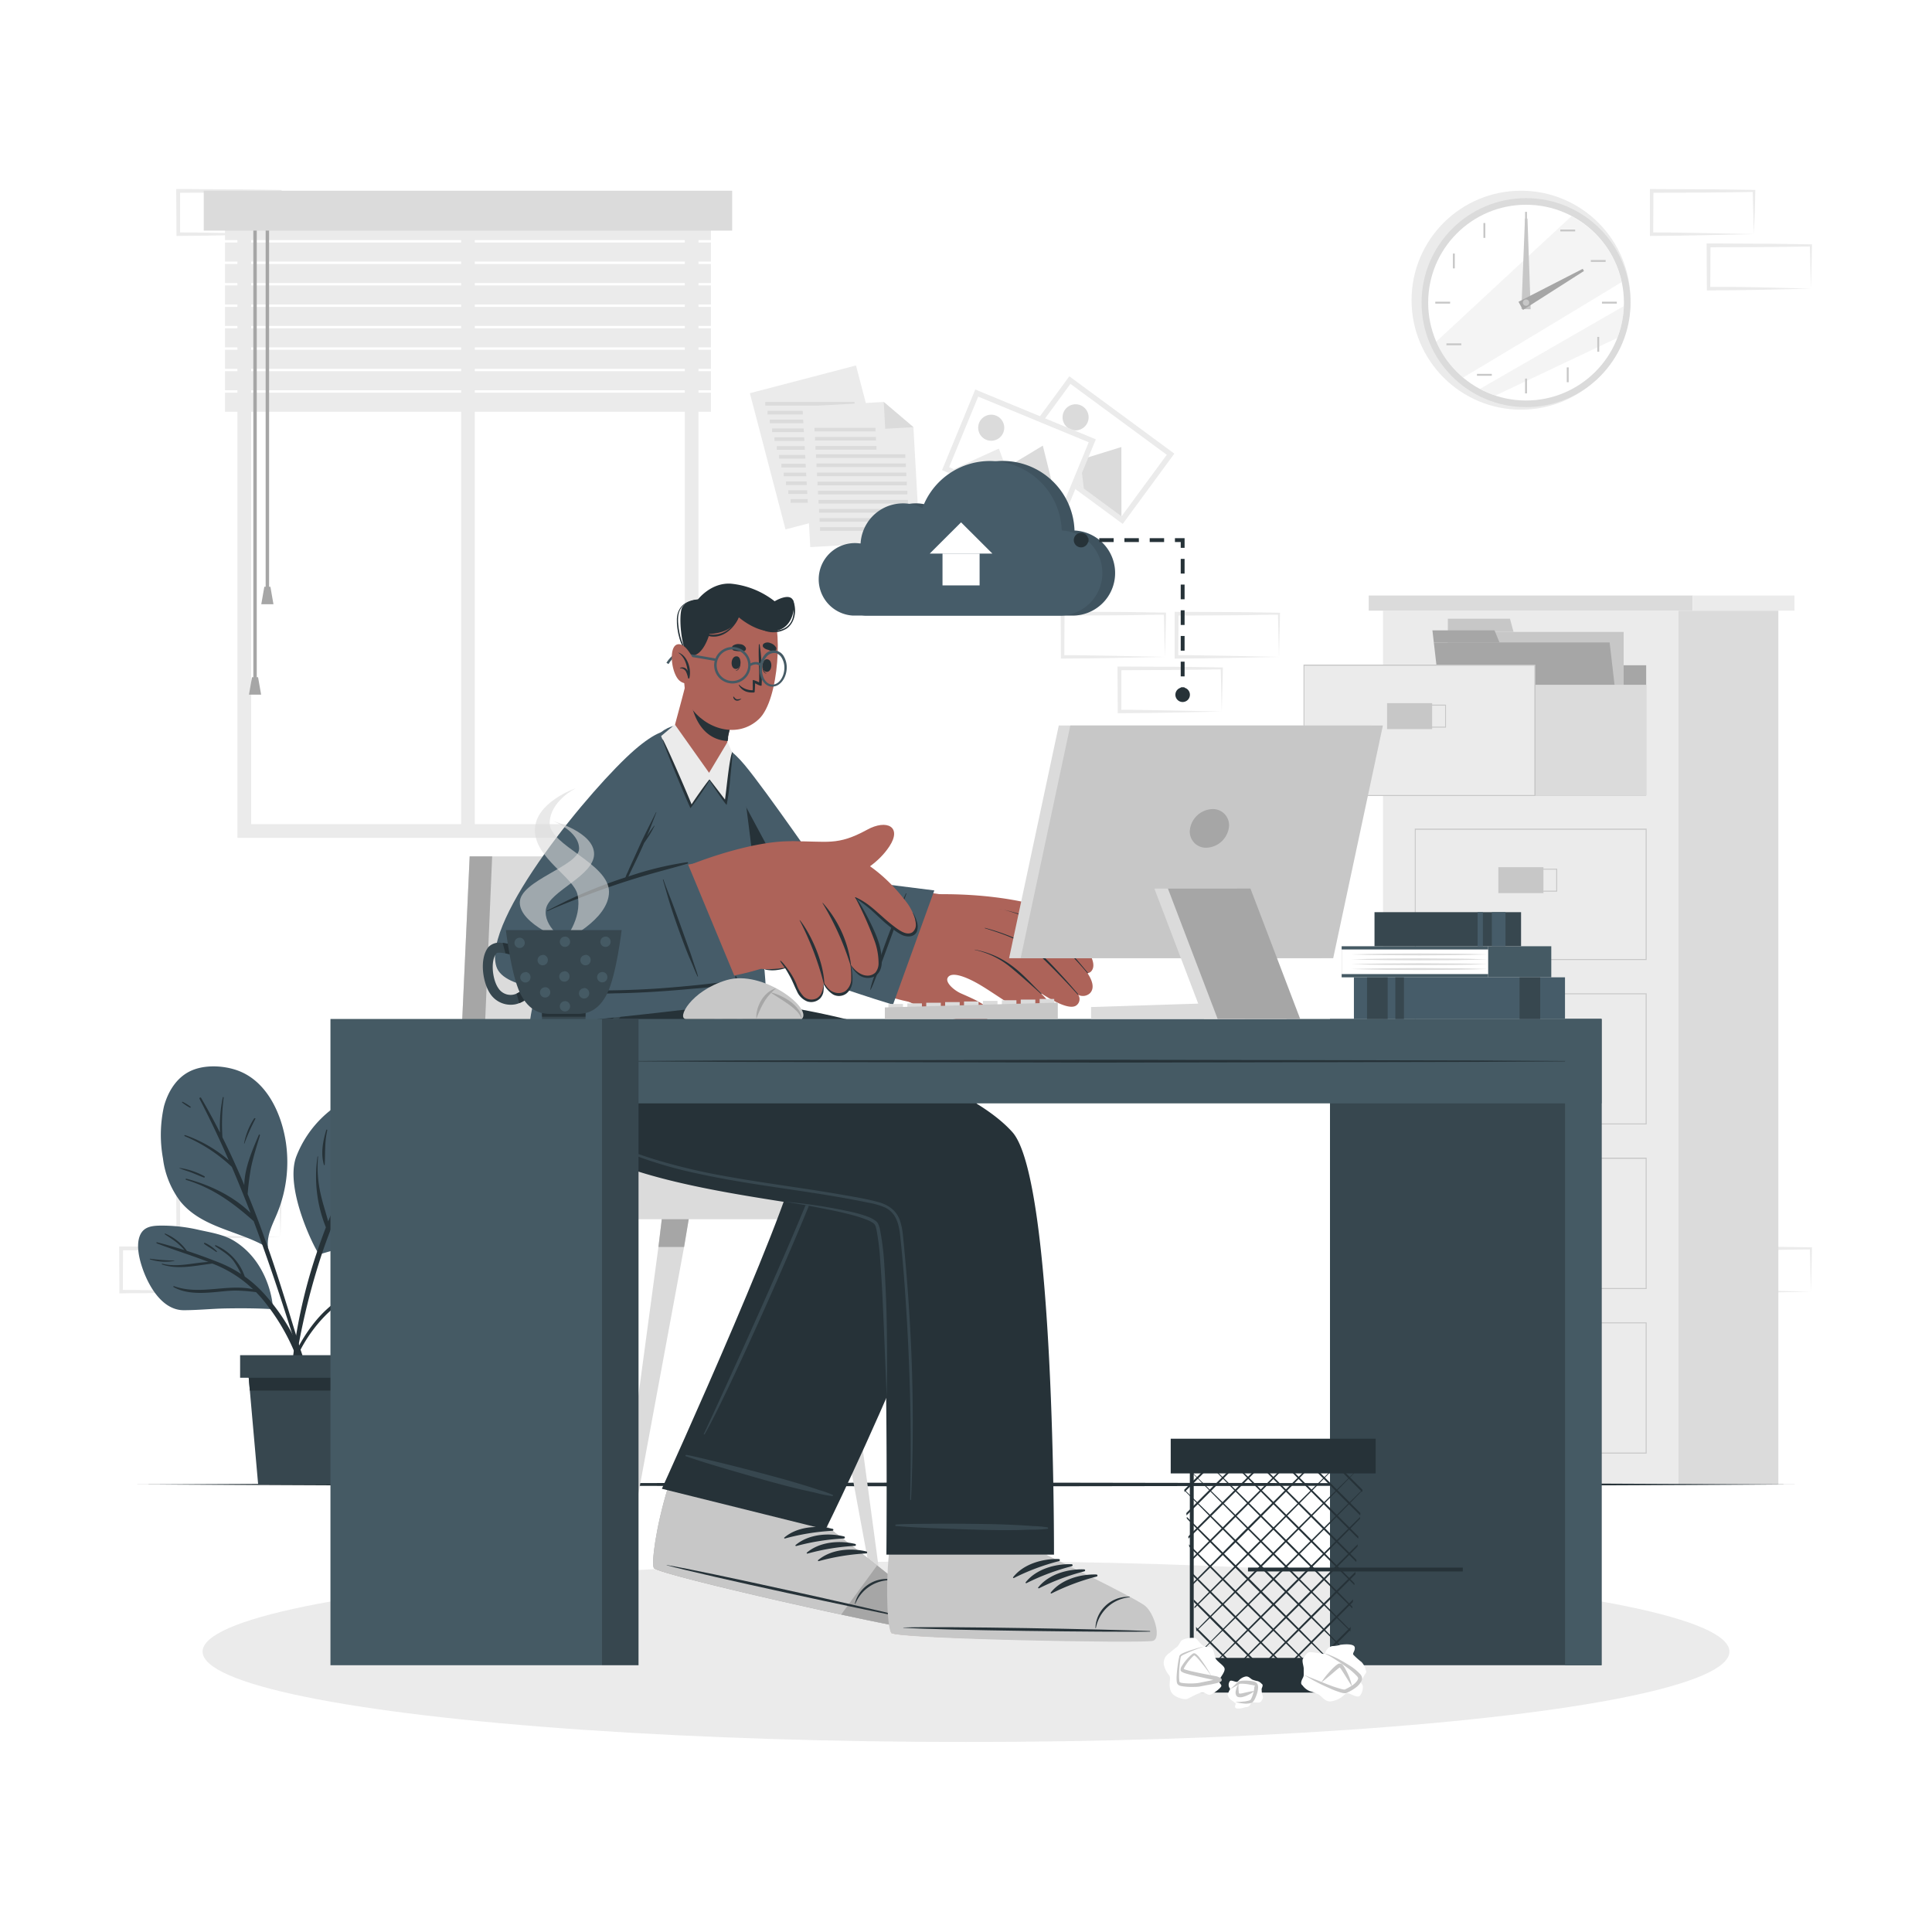 <svg class="animated" id="freepik_stories-at-work" xmlns="http://www.w3.org/2000/svg" viewBox="0 0 500 500" version="1.1" xmlns:xlink="http://www.w3.org/1999/xlink" xmlns:svgjs="http://svgjs.com/svgjs"><style>svg#freepik_stories-at-work:not(.animated) .animable {opacity: 0;}svg#freepik_stories-at-work.animated #freepik--Character--inject-127 {animation: 1s 1 forwards cubic-bezier(.36,-0.01,.5,1.38) slideLeft,1.5s Infinite  linear wind;animation-delay: 0s,1s;}svg#freepik_stories-at-work.animated #freepik--Device--inject-127 {animation: 1.5s Infinite  linear floating;animation-delay: 0s;}svg#freepik_stories-at-work.animated #freepik--Mug--inject-127 {animation: 1s 1 forwards cubic-bezier(.36,-0.01,.5,1.38) slideDown,1.5s Infinite  linear wind;animation-delay: 0s,1s;}            @keyframes slideLeft {                0% {                    opacity: 0;                    transform: translateX(-30px);                }                100% {                    opacity: 1;                    transform: translateX(0);                }            }                    @keyframes wind {                0% {                    transform: rotate( 0deg );                }                25% {                    transform: rotate( 1deg );                }                75% {                    transform: rotate( -1deg );                }            }                    @keyframes floating {                0% {                    opacity: 1;                    transform: translateY(0px);                }                50% {                    transform: translateY(-10px);                }                100% {                    opacity: 1;                    transform: translateY(0px);                }            }                    @keyframes slideDown {                0% {                    opacity: 0;                    transform: translateY(-30px);                }                100% {                    opacity: 1;                    transform: translateY(0);                }            }        </style><g id="freepik--background-complete--inject-127" class="animable" style="transform-origin: 249.885px 216.54px;"><circle cx="393.64" cy="77.69" r="28.33" style="fill: rgb(235, 235, 235); transform-origin: 393.64px 77.69px;" id="elf3q17vv7c3s" class="animable"></circle><circle cx="394.94" cy="78.32" r="27.04" style="fill: rgb(219, 219, 219); transform-origin: 394.94px 78.32px;" id="elzzq2108vpam" class="animable"></circle><circle cx="394.94" cy="78.32" r="25.33" style="fill: rgb(255, 255, 255); transform-origin: 394.94px 78.32px;" id="elyp7hh9gv8q" class="animable"></circle><g id="elnquoadbvvrs"><path d="M419.69,73c-11.53,7-30.49,18.45-41.08,24.73a25.39,25.39,0,0,1-6.92-9.3l35-32.48A25.38,25.38,0,0,1,419.69,73Z" style="fill: rgb(235, 235, 235); opacity: 0.5; transform-origin: 395.69px 76.84px;" class="animable" id="elf9k72riixgn"></path></g><g id="elpaeojyyizp8"><path d="M420.25,79.21a25.29,25.29,0,0,1-1.67,8.23L387,102.38a25.26,25.26,0,0,1-4-1.72C392.54,95.15,410,85.11,420.25,79.21Z" style="fill: rgb(235, 235, 235); opacity: 0.5; transform-origin: 401.625px 90.795px;" class="animable" id="ellt30nkniywe"></path></g><rect x="394.69" y="54.83" width="0.49" height="3.84" style="fill: rgb(199, 199, 199); transform-origin: 394.935px 56.75px;" id="el3vygzannus" class="animable"></rect><g id="el8jsbezwls3w"><rect x="383.91" y="57.72" width="0.49" height="3.84" style="fill: rgb(199, 199, 199); transform-origin: 384.155px 59.64px; transform: rotate(-30deg);" class="animable" id="eltkjubb86yu"></rect></g><g id="el2zq8wr7n4z7"><rect x="376.01" y="65.62" width="0.49" height="3.84" style="fill: rgb(199, 199, 199); transform-origin: 376.255px 67.54px; transform: rotate(-60deg);" class="animable" id="elgn0yv3m059t"></rect></g><rect x="371.45" y="78.08" width="3.84" height="0.49" style="fill: rgb(199, 199, 199); transform-origin: 373.37px 78.325px;" id="eldjw4mgmde5h" class="animable"></rect><g id="elwljrxax3q6h"><rect x="374.34" y="88.86" width="3.84" height="0.49" style="fill: rgb(199, 199, 199); transform-origin: 376.26px 89.105px; transform: rotate(-30deg);" class="animable" id="elumr7tt862bk"></rect></g><g id="eln8ytg1so169"><rect x="382.24" y="96.76" width="3.84" height="0.49" style="fill: rgb(199, 199, 199); transform-origin: 384.16px 97.005px; transform: rotate(-60.03deg);" class="animable" id="eln0sb9q8t78d"></rect></g><rect x="394.69" y="97.97" width="0.49" height="3.84" style="fill: rgb(199, 199, 199); transform-origin: 394.935px 99.89px;" id="elt3mgg8ppmd" class="animable"></rect><g id="elf9o3o8dopq9"><rect x="405.48" y="95.08" width="0.49" height="3.84" style="fill: rgb(199, 199, 199); transform-origin: 405.725px 97px; transform: rotate(-30deg);" class="animable" id="elrf96fypypgi"></rect></g><g id="elrqyaoeug99"><rect x="413.38" y="87.19" width="0.49" height="3.84" style="fill: rgb(199, 199, 199); transform-origin: 413.625px 89.11px; transform: rotate(-60deg);" class="animable" id="elmrqfzaib9vb"></rect></g><rect x="414.59" y="78.08" width="3.84" height="0.49" style="fill: rgb(199, 199, 199); transform-origin: 416.51px 78.325px;" id="elppie2if128j" class="animable"></rect><g id="elbbourczavb7"><rect x="411.7" y="67.29" width="3.84" height="0.49" style="fill: rgb(199, 199, 199); transform-origin: 413.62px 67.535px; transform: rotate(-30deg);" class="animable" id="elch49c1m3qq9"></rect></g><g id="el6otjddv71xs"><rect x="403.81" y="59.4" width="3.84" height="0.49" style="fill: rgb(199, 199, 199); transform-origin: 405.73px 59.645px; transform: rotate(-60.03deg);" class="animable" id="elv6vxzgejmwk"></rect></g><polygon points="395.31 56.57 396.14 80.03 393.74 80 394.66 56.56 395.31 56.57" style="fill: rgb(199, 199, 199); transform-origin: 394.94px 68.295px;" id="elcdnfunhm24k" class="animable"></polygon><polygon points="409.92 70.14 394.14 80.21 392.99 78.1 409.61 69.57 409.92 70.14" style="fill: rgb(166, 166, 166); transform-origin: 401.455px 74.89px;" id="el9ktrvte4595" class="animable"></polygon><path d="M395.76,78.32a.82.82,0,1,1-.82-.82A.82.82,0,0,1,395.76,78.32Z" style="fill: rgb(199, 199, 199); transform-origin: 394.94px 78.32px;" id="elfuakarl5oyg" class="animable"></path><path d="M72.59,320.16l-13.12.28-6.66.11c-2.23.05-4.47,0-6.7.06h-.44v-.45L45.61,309v-.5h.5l13.24.06c4.42,0,8.83.12,13.24.17h.28V309c0,1.9-.09,3.79-.13,5.65Zm0,0-.14-5.65c0-1.87-.11-3.71-.13-5.54l.27.27c-4.41.06-8.82.16-13.24.17l-13.24.06.5-.5,0,11.19-.45-.44c2.18,0,4.36,0,6.55,0l6.58.11Z" style="fill: rgb(235, 235, 235); transform-origin: 59.24px 314.555px;" id="elb9qmk5fk6qc" class="animable"></path><path d="M57.82,334.27l-13.12.28-6.66.11c-2.23,0-4.47,0-6.7.06H30.9v-.45l-.06-11.19v-.5h.5l13.24.06c4.41,0,8.83.12,13.24.17h.28v.27c0,1.9-.08,3.79-.13,5.65Zm0,0-.14-5.65c0-1.87-.11-3.71-.13-5.54l.27.27c-4.41,0-8.83.16-13.24.17l-13.24.06.5-.5-.05,11.19-.45-.44c2.18,0,4.36,0,6.55.05l6.58.11Z" style="fill: rgb(235, 235, 235); transform-origin: 44.47px 328.65px;" id="elpkbnkvnwdo" class="animable"></path><path d="M331,170l-13.12.28-6.66.11c-2.23.05-4.46,0-6.7.05H304V170L304,158.84v-.5h.5l13.24.06c4.42,0,8.83.11,13.24.17h.28v.27c0,1.9-.09,3.79-.13,5.65Zm0,0-.14-5.66c0-1.86-.11-3.7-.13-5.53l.27.27c-4.41,0-8.82.16-13.24.16l-13.24.07.5-.5L304.93,170l-.45-.45c2.19,0,4.36,0,6.55.06l6.58.11Z" style="fill: rgb(235, 235, 235); transform-origin: 317.63px 164.39px;" id="eli2lwai5pqzf" class="animable"></path><path d="M316.19,184.14l-13.12.28-6.66.11c-2.23.05-4.47,0-6.7.05h-.44v-.45L289.21,173v-.5h.5l13.24.06c4.42,0,8.83.11,13.24.17h.28V173c0,1.9-.09,3.78-.14,5.65Zm0,0-.14-5.66c0-1.86-.11-3.7-.13-5.53l.27.27c-4.41.05-8.82.16-13.24.16l-13.24.07.5-.5,0,11.19-.45-.45c2.18,0,4.36,0,6.55.06l6.58.11Z" style="fill: rgb(235, 235, 235); transform-origin: 302.84px 178.54px;" id="el3oncbzm1ija" class="animable"></path><path d="M301.48,170l-13.13.28-6.66.11c-2.22.05-4.46,0-6.69.05h-.44V170l-.05-11.19v-.5h.5l13.24.06c4.41,0,8.83.11,13.24.17h.27v.27c0,1.9-.08,3.79-.13,5.65Zm0,0-.14-5.66c0-1.86-.11-3.7-.13-5.53l.27.27c-4.41,0-8.83.16-13.24.16l-13.24.07.5-.5L275.44,170l-.44-.45c2.18,0,4.36,0,6.54.06l6.58.11Z" style="fill: rgb(235, 235, 235); transform-origin: 288.135px 164.375px;" id="elaqee6glz94d" class="animable"></path><path d="M468.66,334.27l-13.13.28-6.66.11c-2.22,0-4.46,0-6.69.06h-.45v-.45l-.05-11.19v-.5h.5l13.24.06c4.41,0,8.83.12,13.24.17h.27v.27c0,1.9-.08,3.79-.13,5.65Zm0,0-.14-5.65c0-1.87-.12-3.71-.13-5.54l.27.27c-4.41,0-8.83.16-13.24.17l-13.24.06.5-.5-.06,11.19-.44-.44c2.18,0,4.36,0,6.54.05l6.58.11Z" style="fill: rgb(235, 235, 235); transform-origin: 455.305px 328.65px;" id="el9xurarl9xif" class="animable"></path><path d="M453.89,60.59l-13.13.28L434.1,61c-2.22.05-4.46,0-6.69.06H427v-.45l0-11.19v-.5h.51l13.24.07c4.41,0,8.82.11,13.24.16h.27v.27c0,1.9-.09,3.79-.13,5.66Zm0,0-.14-5.65c-.05-1.86-.12-3.71-.14-5.54l.28.27c-4.42.06-8.83.16-13.24.17l-13.24.06.5-.5-.06,11.19-.44-.44c2.18,0,4.35,0,6.54.05l6.58.11Z" style="fill: rgb(235, 235, 235); transform-origin: 440.63px 54.99px;" id="eleajlesopisi" class="animable"></path><path d="M468.66,74.7,455.53,75l-6.66.11c-2.22,0-4.46,0-6.69.06h-.45V74.7l-.05-11.19V63h.5l13.24.07c4.41,0,8.83.11,13.24.16h.27v.27c0,1.9-.08,3.79-.13,5.66Zm0,0-.14-5.65c0-1.87-.12-3.71-.13-5.54l.27.27c-4.41.06-8.83.16-13.24.17L442.18,64l.5-.5-.06,11.19-.44-.44c2.18,0,4.36,0,6.54,0l6.58.11Z" style="fill: rgb(235, 235, 235); transform-origin: 455.305px 69.085px;" id="el825cxtilpyj" class="animable"></path><path d="M72.59,60.59l-13.12.28L52.81,61c-2.23.05-4.47,0-6.7.06h-.44v-.45L45.61,49.4v-.5h.5L59.35,49c4.42,0,8.83.11,13.24.16h.28v.27c0,1.9-.09,3.79-.13,5.66Zm0,0-.14-5.65c0-1.86-.11-3.71-.13-5.54l.27.27c-4.41.06-8.82.16-13.24.17l-13.24.06.5-.5,0,11.19-.45-.44c2.18,0,4.36,0,6.55.05l6.58.11Z" style="fill: rgb(235, 235, 235); transform-origin: 59.24px 54.98px;" id="ellfmyofgk2o" class="animable"></path><rect x="357.93" y="158.05" width="76.42" height="226.13" style="fill: rgb(235, 235, 235); transform-origin: 396.14px 271.115px;" id="el28l5qf9w8jh" class="animable"></rect><rect x="354.22" y="154.12" width="83.83" height="3.92" style="fill: rgb(219, 219, 219); transform-origin: 396.135px 156.08px;" id="elbvq9kslr42m" class="animable"></rect><rect x="438.05" y="154.12" width="26.36" height="3.92" style="fill: rgb(235, 235, 235); transform-origin: 451.23px 156.08px;" id="el1gsgtvfjine" class="animable"></rect><rect x="434.35" y="158.05" width="25.89" height="226.13" style="fill: rgb(219, 219, 219); transform-origin: 447.295px 271.115px;" id="el9x8eeatvkc6" class="animable"></rect><path d="M426.15,333.6h-60v-34h60Zm-59.77-.25H425.9V299.9H366.38Z" style="fill: rgb(199, 199, 199); transform-origin: 396.15px 316.6px;" id="elykhxnva3ewj" class="animable"></path><rect x="387.77" y="309.59" width="11.67" height="6.71" style="fill: rgb(199, 199, 199); transform-origin: 393.605px 312.945px;" id="elfwp0ocj9f1m" class="animable"></rect><path d="M403,315.91H391.09V310H403Zm-11.68-.25h11.43v-5.44H391.34Z" style="fill: rgb(199, 199, 199); transform-origin: 397.045px 312.955px;" id="eliucn5zcch7" class="animable"></path><path d="M426.15,376.18h-60V342.23h60Zm-59.77-.25H425.9V342.48H366.38Z" style="fill: rgb(199, 199, 199); transform-origin: 396.15px 359.205px;" id="eltyh42bnknt" class="animable"></path><rect x="387.77" y="352.16" width="11.67" height="6.71" style="fill: rgb(199, 199, 199); transform-origin: 393.605px 355.515px;" id="elxch8isukxa" class="animable"></rect><path d="M403,358.49H391.09v-5.95H403Zm-11.68-.25h11.43v-5.45H391.34Z" style="fill: rgb(199, 199, 199); transform-origin: 397.045px 355.515px;" id="el64ddje7dxqe" class="animable"></path><path d="M426.15,291h-60V257.07h60Zm-59.77-.25H425.9V257.32H366.38Z" style="fill: rgb(199, 199, 199); transform-origin: 396.15px 274.035px;" id="elvmk6ankutvj" class="animable"></path><rect x="387.77" y="267.01" width="11.67" height="6.71" style="fill: rgb(199, 199, 199); transform-origin: 393.605px 270.365px;" id="el5xoqq8jvj5u" class="animable"></rect><path d="M403,273.34H391.09v-5.95H403Zm-11.68-.25h11.43v-5.45H391.34Z" style="fill: rgb(199, 199, 199); transform-origin: 397.045px 270.365px;" id="elbtuwevmtry" class="animable"></path><path d="M426.15,248.45h-60v-34h60Zm-59.77-.25H425.9V214.74H366.38Z" style="fill: rgb(199, 199, 199); transform-origin: 396.15px 231.45px;" id="elpyhwxqceqr" class="animable"></path><rect x="387.77" y="224.43" width="11.67" height="6.71" style="fill: rgb(199, 199, 199); transform-origin: 393.605px 227.785px;" id="el9dgsf4luqea" class="animable"></rect><path d="M403,230.76H391.09v-5.95H403Zm-11.68-.25h11.43v-5.45H391.34Z" style="fill: rgb(199, 199, 199); transform-origin: 397.045px 227.785px;" id="elcktl12xdn" class="animable"></path><rect x="366.25" y="172.17" width="59.78" height="33.7" style="fill: rgb(166, 166, 166); transform-origin: 396.14px 189.02px;" id="elobp0kk7h0t" class="animable"></rect><rect x="374.7" y="163.54" width="45.5" height="32.99" style="fill: rgb(199, 199, 199); transform-origin: 397.45px 180.035px;" id="elp7csrgal3lg" class="animable"></rect><polygon points="390.78 160.12 374.7 160.12 374.7 163.54 391.7 163.54 390.78 160.12" style="fill: rgb(199, 199, 199); transform-origin: 383.2px 161.83px;" id="elk00jzbeiced" class="animable"></polygon><polygon points="420.08 196.52 374.58 196.52 371.07 166.27 416.57 166.27 420.08 196.52" style="fill: rgb(166, 166, 166); transform-origin: 395.575px 181.395px;" id="el4z81edsmssv" class="animable"></polygon><polygon points="386.78 163.14 370.71 163.14 371.07 166.27 388.07 166.27 386.78 163.14" style="fill: rgb(166, 166, 166); transform-origin: 379.39px 164.705px;" id="el91vi4jcqyh5" class="animable"></polygon><rect x="337.45" y="172.17" width="59.78" height="33.7" style="fill: rgb(235, 235, 235); transform-origin: 367.34px 189.02px;" id="elpwik97e22cd" class="animable"></rect><path d="M397.35,206h-60V172h60Zm-59.77-.25H397.1V172.29H337.58Z" style="fill: rgb(199, 199, 199); transform-origin: 367.35px 189px;" id="el87ykkcjuwt9" class="animable"></path><rect x="358.97" y="181.98" width="11.67" height="6.71" style="fill: rgb(199, 199, 199); transform-origin: 364.805px 185.335px;" id="eln41vgp7hvtb" class="animable"></rect><path d="M374.22,188.31H362.3v-5.95h11.92Zm-11.67-.25H374v-5.45H362.55Z" style="fill: rgb(199, 199, 199); transform-origin: 368.26px 185.335px;" id="el9mithqm30m" class="animable"></path><rect x="397.37" y="177.22" width="28.65" height="28.65" style="fill: rgb(219, 219, 219); transform-origin: 411.695px 191.545px;" id="ele9dkpzp9i1q" class="animable"></rect><path d="M61.44,50.05H180.77V216.83H61.44Zm115.79,3.54H65v159.7H177.23Z" style="fill: rgb(235, 235, 235); transform-origin: 121.105px 133.44px;" id="eluwe40dxsgt" class="animable"></path><rect x="119.34" y="54.52" width="3.54" height="160.54" style="fill: rgb(235, 235, 235); transform-origin: 121.11px 134.79px;" id="elx5f1guzcntc" class="animable"></rect><g id="elj4jh0k0uks"><rect x="58.23" y="57.21" width="125.76" height="4.93" style="fill: rgb(235, 235, 235); transform-origin: 121.11px 59.675px; transform: rotate(180deg);" class="animable" id="elih93tnqb4gj"></rect></g><g id="elhrilmfibnqr"><rect x="58.23" y="62.76" width="125.76" height="4.93" style="fill: rgb(235, 235, 235); transform-origin: 121.11px 65.225px; transform: rotate(180deg);" class="animable" id="elw7p1b149xj9"></rect></g><g id="eladimxipoknl"><rect x="58.23" y="68.32" width="125.76" height="4.93" style="fill: rgb(235, 235, 235); transform-origin: 121.11px 70.785px; transform: rotate(180deg);" class="animable" id="el0h5urkudy2t"></rect></g><g id="elr99rce5s20c"><rect x="58.23" y="73.87" width="125.76" height="4.93" style="fill: rgb(235, 235, 235); transform-origin: 121.11px 76.335px; transform: rotate(180deg);" class="animable" id="elfkkd3np258l"></rect></g><g id="el7rt8rbscs4u"><rect x="58.23" y="79.42" width="125.76" height="4.93" style="fill: rgb(235, 235, 235); transform-origin: 121.11px 81.885px; transform: rotate(180deg);" class="animable" id="elx96q9hdli4"></rect></g><g id="elylbbwxbyqts"><rect x="58.23" y="84.97" width="125.76" height="4.93" style="fill: rgb(235, 235, 235); transform-origin: 121.11px 87.435px; transform: rotate(180deg);" class="animable" id="elfpsyu5x13n7"></rect></g><g id="elqif478w7xmh"><rect x="58.23" y="90.52" width="125.76" height="4.93" style="fill: rgb(235, 235, 235); transform-origin: 121.11px 92.985px; transform: rotate(180deg);" class="animable" id="elc5wcgekhnpb"></rect></g><g id="elrqv1rwn9dnc"><rect x="58.23" y="96.07" width="125.76" height="4.93" style="fill: rgb(235, 235, 235); transform-origin: 121.11px 98.535px; transform: rotate(180deg);" class="animable" id="elk4nolfxvkcn"></rect></g><g id="el103lgtqm30r9"><rect x="58.23" y="101.63" width="125.76" height="4.93" style="fill: rgb(235, 235, 235); transform-origin: 121.11px 104.095px; transform: rotate(180deg);" class="animable" id="eljx0srah33cd"></rect></g><rect x="68.75" y="56.21" width="0.89" height="96.03" style="fill: rgb(166, 166, 166); transform-origin: 69.195px 104.225px;" id="ele16cr993u9p" class="animable"></rect><polygon points="67.62 156.37 70.77 156.37 69.98 151.85 68.41 151.85 67.62 156.37" style="fill: rgb(166, 166, 166); transform-origin: 69.195px 154.11px;" id="ell25y0ptggt" class="animable"></polygon><rect x="65.56" y="56.21" width="0.89" height="120.25" style="fill: rgb(166, 166, 166); transform-origin: 66.005px 116.335px;" id="elrlo9pyflfl" class="animable"></rect><polygon points="64.43 179.78 67.58 179.78 66.79 175.27 65.22 175.27 64.43 179.78" style="fill: rgb(166, 166, 166); transform-origin: 66.005px 177.525px;" id="el2sez16bjrqo" class="animable"></polygon><g id="el4no4oikhadx"><rect x="52.73" y="49.36" width="136.76" height="10.32" style="fill: rgb(219, 219, 219); transform-origin: 121.11px 54.52px; transform: rotate(180deg);" class="animable" id="elpm3fzsxs4r"></rect></g></g><g id="freepik--Shadow--inject-127" class="animable" style="transform-origin: 250px 427.43px;"><ellipse cx="250" cy="427.43" rx="197.57" ry="23.39" style="fill: rgb(235, 235, 235); transform-origin: 250px 427.43px;" id="elm9epryo91u" class="animable"></ellipse></g><g id="freepik--Floor--inject-127" class="animable" style="transform-origin: 250px 384.18px;"><polygon points="35.47 384.18 89.1 383.94 142.73 383.85 250 383.68 357.27 383.85 410.9 383.94 464.53 384.18 410.9 384.42 357.27 384.51 250 384.68 142.73 384.51 89.1 384.42 35.47 384.18" style="fill: rgb(38, 50, 56); transform-origin: 250px 384.18px;" id="eldequ7udob3u" class="animable"></polygon></g><g id="freepik--Character--inject-127" class="animable" style="transform-origin: 206.367px 287.949px;"><polygon points="207.33 309.17 209.59 322.72 224.9 405.38 227.36 405.38 216.23 322.72 214.59 309.17 207.33 309.17" style="fill: rgb(219, 219, 219); transform-origin: 217.345px 357.275px;" id="elhlotffqdweo" class="animable"></polygon><polygon points="214.59 309.17 207.33 309.17 209.59 322.72 216.23 322.72 214.59 309.17" style="fill: rgb(166, 166, 166); transform-origin: 211.78px 315.945px;" id="elt4mq76oixm" class="animable"></polygon><polygon points="159.26 405.38 161.73 405.38 177.04 322.72 179.3 309.17 172.04 309.17 170.4 322.72 159.26 405.38" style="fill: rgb(219, 219, 219); transform-origin: 169.28px 357.275px;" id="elewpuwl2rckw" class="animable"></polygon><polygon points="172.04 309.17 170.4 322.72 177.04 322.72 179.3 309.17 172.04 309.17" style="fill: rgb(166, 166, 166); transform-origin: 174.85px 315.945px;" id="elwisq8nso0u" class="animable"></polygon><polygon points="113.36 405.38 115.82 405.38 131.13 322.72 133.39 309.17 126.13 309.17 124.49 322.72 113.36 405.38" style="fill: rgb(219, 219, 219); transform-origin: 123.375px 357.275px;" id="el2c3bn5x4t6c" class="animable"></polygon><polygon points="124.49 322.72 131.13 322.72 133.39 309.17 126.13 309.17 124.49 322.72" style="fill: rgb(166, 166, 166); transform-origin: 128.94px 315.945px;" id="elp43r7j0e95" class="animable"></polygon><polygon points="117.27 315.54 229.42 315.54 229.42 303.72 187.44 303.72 173.33 221.63 121.55 221.63 117.27 315.54" style="fill: rgb(219, 219, 219); transform-origin: 173.345px 268.585px;" id="elcizw14gk9r" class="animable"></polygon><polygon points="117.27 315.54 123.38 315.54 127.37 221.63 121.55 221.63 117.27 315.54" style="fill: rgb(166, 166, 166); transform-origin: 122.32px 268.585px;" id="elgoz76t23sbf" class="animable"></polygon><path d="M235,421c-2.24.25-63.77-13.25-65.74-15.2-.24-.22.87-5.81,2.5-13.44l0-.15c1-4.83,18.18-44.08,18.18-44.08l39.91,10.36-17.4,36.45s7.57,5.26,14.07,10.27v0a87.62,87.62,0,0,1,8.22,6.75C236.64,414.31,237.2,420.74,235,421Z" style="fill: rgb(173, 99, 89); transform-origin: 202.825px 384.567px;" id="el4ipw2a5arg7" class="animable"></path><path d="M235,421c-2.24.26-63.77-13.24-65.74-15.19-.24-.22.87-5.81,2.5-13.44l0-.14c.37-1.8,3-8.4,6.14-15.95,6.57,1.64,30.11,7.55,38.66,10l-4.12,8.64s7.57,5.27,14.07,10.27v0a88.13,88.13,0,0,1,8.22,6.74C236.64,414.32,237.2,420.74,235,421Z" style="fill: rgb(235, 235, 235); transform-origin: 202.825px 398.642px;" id="elago30dgat3" class="animable"></path><path d="M235.16,421.26c-2.31.25-63.88-13.42-65.9-15.43-.77-.76.41-10.45,3.58-20.76l39.69,8.86S233,409.54,235,412,237.47,421,235.16,421.26Z" style="fill: rgb(166, 166, 166); transform-origin: 202.869px 403.167px;" id="el8szb7fac6hv" class="animable"></path><path d="M169.26,405.83c1.35,1.34,29.35,7.9,48.43,12,9.44,2,16.71,3.5,17.46,3.42,2.32-.25,1.79-6.86-.17-9.29a92.55,92.55,0,0,0-8-6.83c-6.48-5.16-14.44-11.23-14.44-11.23l-39.69-8.85C169.67,395.38,168.48,405.08,169.26,405.83Z" style="fill: rgb(199, 199, 199); transform-origin: 202.855px 403.152px;" id="ela12itrgwjl" class="animable"></path><path d="M217.69,417.85c9.44,2,16.71,3.5,17.46,3.42,2.32-.25,1.79-6.86-.17-9.29a92.55,92.55,0,0,0-8-6.83Z" style="fill: rgb(166, 166, 166); transform-origin: 227.185px 413.212px;" id="el0ja3vmmdktkq" class="animable"></path><path d="M234.82,418.61c-10.26-2.55-51.91-11.85-62.25-13.58-.08,0-.09,0,0,.06,10.12,2.75,51.84,11.71,62.23,13.68C235,418.82,235,418.66,234.82,418.61Z" style="fill: rgb(38, 50, 56); transform-origin: 203.729px 411.905px;" id="elfujim9h2tpe" class="animable"></path><path d="M231.51,408.89a8.48,8.48,0,0,0-6.74,1.14,8.26,8.26,0,0,0-3.53,5c0,.07.1.09.13,0A9.81,9.81,0,0,1,231.48,409,.06.06,0,1,0,231.51,408.89Z" style="fill: rgb(38, 50, 56); transform-origin: 226.407px 411.861px;" id="elwa01ujkdslg" class="animable"></path><path d="M215.54,395.68c-4.12-1-9.23-.58-12.55,2.23-.13.11,0,.29.16.25a59.31,59.31,0,0,1,12.35-2A.26.26,0,0,0,215.54,395.68Z" style="fill: rgb(38, 50, 56); transform-origin: 209.31px 396.677px;" id="elgcil0z0ckku" class="animable"></path><path d="M218.45,397.63c-4.12-1-9.23-.58-12.55,2.23-.13.11,0,.29.17.25a58.45,58.45,0,0,1,12.34-1.95A.27.27,0,0,0,218.45,397.63Z" style="fill: rgb(38, 50, 56); transform-origin: 212.25px 398.627px;" id="elrltxs17yulh" class="animable"></path><path d="M221.37,399.58c-4.12-1-9.24-.58-12.55,2.23-.13.11,0,.29.16.26a57.83,57.83,0,0,1,12.34-2A.27.27,0,0,0,221.37,399.58Z" style="fill: rgb(38, 50, 56); transform-origin: 215.136px 400.581px;" id="el44vl5jdsiv8" class="animable"></path><path d="M224.28,401.53c-4.12-1-9.23-.58-12.55,2.23-.13.11,0,.29.16.26a57.92,57.92,0,0,1,12.35-2A.27.27,0,0,0,224.28,401.53Z" style="fill: rgb(38, 50, 56); transform-origin: 218.048px 402.531px;" id="el6l7vxyxmfd3" class="animable"></path><path d="M213.66,395.83l-42.37-10.54s37.89-83.19,34.82-87.36c-1.53-2.09-41.08-3.17-53.54-14-16.18-14.06-5-35.11-5-35.11L191.8,248s-.64,9.24,1.07,10.65c1.12.94,53.71,6,59.28,23.83C259,304.38,213.66,395.83,213.66,395.83Z" style="fill: rgb(38, 50, 56); transform-origin: 198.331px 321.915px;" id="elkxydt3ll69b" class="animable"></path><path d="M215.51,386.87a25.27,25.27,0,0,0-3.48-1.24c-1.23-.41-2.46-.81-3.7-1.19-2.44-.75-4.89-1.47-7.35-2.13-4.95-1.34-9.92-2.64-14.91-3.85-2.6-.62-8.18-2-8.52-1.93-.17,0-.2.3-.05.35,4.83,1.66,9.73,3.08,14.63,4.5s9.79,2.83,14.75,4c1.37.33,2.75.62,4.13.93a31.16,31.16,0,0,0,4.38.88C215.54,387.22,215.67,387,215.51,386.87Z" style="fill: rgb(55, 71, 79); transform-origin: 196.493px 381.86px;" id="el4ahe52tfz7z" class="animable"></path><path d="M213.71,294.35a6.74,6.74,0,0,0-3.32-1.08l-19.09-3.43c-6-1.07-12-2-17.87-3.26-4.91-1-9.9-2.35-14.12-5.07A20.53,20.53,0,0,1,150.76,270a36.62,36.62,0,0,1-.95-14.59c.13-1.19.36-2.37.59-3.54a.07.07,0,0,0-.14,0c-1.72,9-2,19.55,4.71,26.86,3.26,3.55,7.78,5.68,12.4,7.07a140.68,140.68,0,0,0,16,3.32q9.56,1.71,19.1,3.42c3.06.55,6.17,1,9.21,1.66a3.11,3.11,0,0,1,1.65.76,2.37,2.37,0,0,1,.24,2.21c-.32,1.5-.74,3-1.19,4.45-3.63,11.86-29.52,68.15-30.23,69.45-.07.14.14.24.22.11,6-10.36,25.25-53.81,29.25-65a72.15,72.15,0,0,0,2.61-8.72C214.49,296.37,214.63,295.16,213.71,294.35Z" style="fill: rgb(55, 71, 79); transform-origin: 181.823px 311.52px;" id="elovn3fhry6w" class="animable"></path><path d="M298.12,424.41c-2.15.7-65.14-.29-67.45-1.81-.28-.16-.31-5.86-.23-13.66v-.15c0-4.94-1-47.17-1-47.17l39.42.14,2,41.6s8.47,3.65,15.84,7.26v0a90.71,90.71,0,0,1,9.4,5C298.45,417.54,300.27,423.73,298.12,424.41Z" style="fill: rgb(173, 99, 89); transform-origin: 264.259px 393.13px;" id="eljfxwr48cvws" class="animable"></path><path d="M298.12,424.41c-2.15.69-65.14-.29-67.46-1.81-.27-.16-.3-5.86-.22-13.66v-1.2c0-.25,0-.5,0-.75s0-.75,0-1.13c0-3.28-.14-8.61-.27-14.45l40.16.21.56,11.74s8.46,3.65,15.83,7.26l0,0a90.14,90.14,0,0,1,9.39,5C298.44,417.54,300.27,423.73,298.12,424.41Z" style="fill: rgb(235, 235, 235); transform-origin: 264.623px 408.022px;" id="elyn2luabosw" class="animable"></path><path d="M298.37,424.65c-2.21.7-65.27-.44-67.65-2-.91-.59-1.68-10.33-.62-21.07l40.66.78s23.16,11.23,25.59,13.23S300.59,424,298.37,424.65Z" style="fill: rgb(199, 199, 199); transform-origin: 264.481px 413.22px;" id="elh104g56448l" class="animable"></path><path d="M297.52,422.11c-10.57-.45-53.23-1.27-63.71-.91-.09,0-.09.06,0,.07,10.46.67,53.13,1.15,63.7,1C297.74,422.28,297.74,422.12,297.52,422.11Z" style="fill: rgb(38, 50, 56); transform-origin: 265.713px 421.704px;" id="elar6xq135na" class="animable"></path><path d="M292.33,413.25a8.51,8.51,0,0,0-6.37,2.46,8.2,8.2,0,0,0-2.46,5.6c0,.07.11.07.12,0a9.82,9.82,0,0,1,8.71-7.94C292.41,413.37,292.42,413.25,292.33,413.25Z" style="fill: rgb(38, 50, 56); transform-origin: 287.947px 417.302px;" id="elx03aubh00g" class="animable"></path><path d="M274.05,403.48c-4.23-.13-9.16,1.27-11.85,4.69-.1.13.08.28.21.21A58.48,58.48,0,0,1,274.12,404,.27.27,0,0,0,274.05,403.48Z" style="fill: rgb(38, 50, 56); transform-origin: 268.231px 405.935px;" id="elgkagzaebhf" class="animable"></path><path d="M277.3,404.82c-4.23-.14-9.17,1.27-11.86,4.68-.1.13.09.28.21.22a58.36,58.36,0,0,1,11.71-4.38A.26.26,0,0,0,277.3,404.82Z" style="fill: rgb(38, 50, 56); transform-origin: 271.502px 407.272px;" id="ela9nbhprui3" class="animable"></path><path d="M280.54,406.15c-4.23-.14-9.16,1.27-11.85,4.68-.11.13.08.28.21.22a58,58,0,0,1,11.7-4.38A.26.26,0,0,0,280.54,406.15Z" style="fill: rgb(38, 50, 56); transform-origin: 274.744px 408.602px;" id="elboee748pfyj" class="animable"></path><path d="M283.78,407.48c-4.23-.13-9.16,1.27-11.85,4.68-.1.14.08.28.21.22A58.51,58.51,0,0,1,283.85,408,.27.27,0,0,0,283.78,407.48Z" style="fill: rgb(38, 50, 56); transform-origin: 277.961px 409.933px;" id="eln2urfk06eu" class="animable"></path><path d="M272.77,402.34l-43.37,0s.72-81.18-2.71-85.68c-4.57-6-69.58-6.63-83.29-26.17-12.32-17.56-1.45-42.06-1.45-42.06l49.24-.87A101.51,101.51,0,0,1,186.44,263s59.17,11.65,75.57,30C273.08,305.42,272.77,402.34,272.77,402.34Z" style="fill: rgb(38, 50, 56); transform-origin: 205.146px 324.95px;" id="el6i87jpn1lk" class="animable"></path><path d="M195.14,259.7A24.09,24.09,0,0,0,191,261c-1.42.53-2.81,1.12-4.18,1.77a82.8,82.8,0,0,0-7.84,4.31c-.08.05,0,.16.07.12,2.68-1.35,5.45-2.56,8.22-3.72l4-1.66c1.34-.56,2.76-1,4-1.73C195.43,260,195.34,259.66,195.14,259.7Z" style="fill: rgb(55, 71, 79); transform-origin: 187.149px 263.453px;" id="ellx7509n3ief" class="animable"></path><path d="M192.34,247.51c-.59,2.24-1.12,4.5-1.78,6.72-.31,1-.61,2-1,3-.34.83-.84,1.78-1.81,2-1.12.2-1.43-.76-1.33-1.68s.39-2.06.61-3.07.49-2.32.72-3.49c.11-.59.23-1.17.34-1.76,0-.14.15-1.26.23-1.58,0,0,0,0,.06,0h0a.07.07,0,0,0,.07-.06.16.16,0,0,0,0-.17.11.11,0,0,0-.11,0c-.21.11-.23.4-.3.62-.19.56-.38,1.13-.55,1.7-.33,1.07-.64,2.14-.93,3.22l-.84,3.24a5.05,5.05,0,0,0-.25,2.49,1.9,1.9,0,0,0,1.75,1.46,2.39,2.39,0,0,0-.12.22c-.1.22-.18.46-.26.68s-.17.46-.24.7a1.36,1.36,0,0,0-.07.35c0,.13,0,.26,0,.39a.19.19,0,0,0,.35.12c.06-.11.14-.2.21-.31a2.48,2.48,0,0,0,.17-.37c.07-.23.14-.45.2-.68s.13-.45.18-.68,0-.28,0-.42a2.63,2.63,0,0,0,1.3-.47,4.39,4.39,0,0,0,1.36-2c.35-.93.63-1.9.9-2.85a41.5,41.5,0,0,0,1.52-7.23A.21.21,0,0,0,192.34,247.51Z" style="fill: rgb(55, 71, 79); transform-origin: 189.067px 255.052px;" id="elhtifh3g97w7" class="animable"></path><path d="M163,252.66c-.22,1.11-.36,2.24-.63,3.34s-.57,2.16-.94,3.21a11.85,11.85,0,0,1-1.41,2.88,10.67,10.67,0,0,1-2.21,2.19,18.49,18.49,0,0,1-5.31,2.88,24.6,24.6,0,0,1-2.94.82c-.52.11-1,.2-1.57.26a3.44,3.44,0,0,0-1.27.27.26.26,0,0,0,0,.44,4.48,4.48,0,0,0,2.33.1,16.08,16.08,0,0,0,2.5-.4,18,18,0,0,0,4.74-1.94,14.73,14.73,0,0,0,4-3.17,11.23,11.23,0,0,0,2.16-4.59,22.54,22.54,0,0,0,.76-6.27A.11.11,0,0,0,163,252.66Z" style="fill: rgb(55, 71, 79); transform-origin: 154.906px 260.875px;" id="el10zpnd0cie7" class="animable"></path><path d="M235.66,345.79q-.53-10.5-1.49-21c-.16-1.72-.31-3.44-.5-5.16a16.46,16.46,0,0,0-.82-3.93c-1-2.63-3.16-4-5.78-4.67-3.1-.83-6.31-1.34-9.47-1.89s-6.47-1.07-9.71-1.56c-6.56-1-13.14-1.92-19.67-3.1a155.67,155.67,0,0,1-19.28-4.58c-5.79-1.83-11.73-4.07-16.34-8.16-9.91-8.8-10.1-23.36-8.73-35.52.19-1.72.42-3.43.65-5.15,0-.09-.13-.12-.14,0-.87,6.85-1.88,13.74-1.28,20.65a33.7,33.7,0,0,0,5.29,16.07c3.33,4.91,8.32,8.12,13.71,10.37a109,109,0,0,0,18.38,5.54c13,2.87,26.2,4.18,39.25,6.58,1.61.29,3.21.6,4.81.94a19.78,19.78,0,0,1,4.35,1.21c3,1.37,3.73,4.27,4.06,7.26.77,6.95,1.27,13.93,1.69,20.91.84,14.05,1.21,28.18,1,42.26l-.09,5.22c0,.15.23.14.23,0C236.4,374,236.38,359.88,235.66,345.79Z" style="fill: rgb(55, 71, 79); transform-origin: 189.571px 319.59px;" id="ele8970116x9" class="animable"></path><path d="M271.16,395.3a26.8,26.8,0,0,0-3.68-.35c-1.3-.09-2.59-.18-3.88-.25-2.55-.13-5.1-.23-7.65-.27-5.13-.08-10.26-.13-15.4-.07-2.67,0-8.42.07-8.73.21-.16.06-.12.34,0,.35,5.09.43,10.19.6,15.29.78s10.19.35,15.29.29c1.41,0,2.82-.08,4.23-.11a31.65,31.65,0,0,0,4.46-.22C271.26,395.64,271.33,395.34,271.16,395.3Z" style="fill: rgb(55, 71, 79); transform-origin: 251.486px 395.168px;" id="ela9jj7cng29v" class="animable"></path><path d="M229.47,361.62c.15-5.8.14-11.61.05-17.41s-.31-11.61-.69-17.41a68.32,68.32,0,0,0-1.11-8.7,8.13,8.13,0,0,0-.34-1.1,2.47,2.47,0,0,0-.3-.58,2.5,2.5,0,0,0-.46-.46,8.27,8.27,0,0,0-2-1.07,30.89,30.89,0,0,0-4.23-1.24A134.22,134.22,0,0,0,203.13,311c2.87.47,5.73.94,8.57,1.5s5.69,1.11,8.48,1.85a37.43,37.43,0,0,1,4.09,1.3,7.49,7.49,0,0,1,1.8.95,1.42,1.42,0,0,1,.49.69,6.16,6.16,0,0,1,.28,1,65.38,65.38,0,0,1,1,8.56c.46,5.77.67,11.57.93,17.36Z" style="fill: rgb(55, 71, 79); transform-origin: 216.358px 336.31px;" id="elacbhphj9jzi" class="animable"></path><path d="M252.81,285.65a103.38,103.38,0,0,0-15.56-8.08c-5.38-2.32-10.89-4.31-16.44-6.18S209.62,268,204,266.5s-11.38-2.72-17.11-3.85c2.81.79,5.66,1.46,8.47,2.26s5.64,1.51,8.44,2.32c5.61,1.6,11.22,3.23,16.74,5.1s11,3.78,16.46,5.93c2.71,1.08,5.39,2.22,8,3.45S250.26,284.22,252.81,285.65Z" style="fill: rgb(55, 71, 79); transform-origin: 219.85px 274.15px;" id="elqgok3z912b" class="animable"></path><path d="M182.28,201.07c3.83,18.49,11.89,42,18.4,46.83,5.25,3.9,33.08,11.19,34.63,11.39,3.86.47,12.18-27.13,8.09-27.84-5.4-.94-29-2.77-30.31-4.19s-9.85-13.5-19.43-27.4C187,190.26,179.9,189.59,182.28,201.07Z" style="fill: rgb(173, 99, 89); transform-origin: 213.157px 225.927px;" id="el27naf16t11h" class="animable"></path><path d="M232.25,257.72a83.08,83.08,0,0,0,10.93,4.93c3,.94,11.68,3.4,13,.21.93-2.18-4-4.23-7.47-5.76-1.82-.81-4.05-2.78-3.48-4,1-2.05,5.68.13,8.76,2,6,3.62,13.84,10.1,17.58,7.12,1.42-1.13-.15-3.26-2.47-5.38,3.78,2.49,7.83,4.55,9.45,3.36a2,2,0,0,0,.5-2.73,2.69,2.69,0,0,0,3-.4c1.28-1.28.71-3.22-.61-5.22a1.49,1.49,0,0,0,1.15-.72c2.72-4-10.24-15.8-14.78-17-13.37-3.48-27.69-2.62-27.69-2.62C234.76,235.69,232.24,257.71,232.25,257.72Z" style="fill: rgb(173, 99, 89); transform-origin: 257.606px 247.93px;" id="el7qqic994do9" class="animable"></path><path d="M252.27,245.77a22.84,22.84,0,0,1,8.89,3.65c3.36,2.32,5.56,5,8.37,7.71.07.07,0,.19-.11.12-1.34-1.29-6.88-6.15-8.31-7.26a21.68,21.68,0,0,0-8.85-4.16S252.24,245.77,252.27,245.77Z" style="fill: rgb(38, 50, 56); transform-origin: 260.906px 251.521px;" id="ellboovuynd3f" class="animable"></path><path d="M254.9,240.13A54.26,54.26,0,0,1,265.25,244c3.55,1.91,6.29,4.95,9,7.88,1.62,1.75,3.21,3.55,4.75,5.38.06.07,0,.19-.11.11q-4.11-4.53-8.48-8.81a28.61,28.61,0,0,0-9.39-6.2c-2-.82-4.07-1.48-6.13-2.13C254.85,240.18,254.86,240.11,254.9,240.13Z" style="fill: rgb(38, 50, 56); transform-origin: 266.944px 248.762px;" id="elpf0dpnkss6a" class="animable"></path><path d="M258.78,235.22c3.42.78,6.4,1.45,9.4,3.35a49,49,0,0,1,9.09,8.19c1.47,1.64,2.89,3.32,4.28,5,.05.07-.07.17-.12.1a115.16,115.16,0,0,0-10.25-10.59,22.93,22.93,0,0,0-5.77-3.93,40.44,40.44,0,0,0-6.64-2.13S258.76,235.22,258.78,235.22Z" style="fill: rgb(38, 50, 56); transform-origin: 270.165px 243.547px;" id="eltvey5p76m9n" class="animable"></path><path d="M241.8,230.44,231.11,260s-29.32-8.65-33.2-13.74-13.64-30.65-15.74-44.34S186.91,191,192.74,198s20.41,28.37,20.91,28.7S241.8,230.44,241.8,230.44Z" style="fill: #465C69; transform-origin: 211.791px 226.098px;" id="eln8niwx6ywph" class="animable"></path><path d="M226.65,253c.39-1,.82-2,1.19-3q1.16-3.1,2.3-6.21c.77-2.07,1.52-4.15,2.27-6.23s1.4-4.21,2.17-6.28a.08.08,0,0,0-.14-.06c-.87,2-1.81,4-2.66,6.07s-1.67,4.18-2.45,6.29-1.5,4.16-2.21,6.25c-.35,1-.63,2.13-1,3.19s-.66,2-.9,3.09a.06.06,0,0,0,.12,0C225.86,255.14,226.23,254.05,226.65,253Z" style="fill: rgb(38, 50, 56); transform-origin: 229.9px 243.681px;" id="el1oixd95v6q5i" class="animable"></path><path d="M218.33,255.85c-8.42-2.93-18.28-6.82-20.42-9.63-3.88-5.09-13.64-30.64-15.74-44.33-1-6.5,0-9.28,2-9.65Z" style="fill: rgb(38, 50, 56); transform-origin: 200.054px 224.045px;" id="eltqq5t51u31i" class="animable"></path><path d="M198.15,258.22c-1.38,1.35-60.67,7.52-61,7.12-.78-1.07,10.3-56.71,34-75.88,4.18-3.38,11.16-2,14.32.07,1.58,1,6,9,7.2,16.11S199,257.37,198.15,258.22Z" style="fill: #465C69; transform-origin: 167.678px 226.387px;" id="eleehhnzpxhye" class="animable"></path><path d="M165.66,193.48c-12,10-42.95,48.89-35.8,57.72s53.61,4,67-.48c4-1.33-7.39-26.64-11.76-27.74-3.63-.92-23.58,5.35-24,4.19s4.81-8.64,11.4-24.46C180.17,184.46,170.94,189.07,165.66,193.48Z" style="fill: rgb(173, 99, 89); transform-origin: 163.249px 222.822px;" id="elj231wmvqsyl" class="animable"></path><path d="M204.84,217.74c9.33-.13,11.74,1.27,19.56-3,5.12-2.82,9.12-.75,5.76,4.32-5.49,8.3-17.49,11-21.92,10.72Z" style="fill: rgb(173, 99, 89); transform-origin: 218.119px 221.635px;" id="elc4hbrdwwmvm" class="animable"></path><path d="M179.39,223.51s11-4.43,20.94-5.55c6.86-.77,22-.79,34.39,15.68,2.94,3.9,4.36,11.55-2.76,6.92-5.06-3.29-7.27-6.91-10.57-8.29,0,0,.66,9.95-3.37,12.74A90.52,90.52,0,0,1,207,251.56a17.58,17.58,0,0,1-1.41-1.95s-4,2.25-10.84.73Z" style="fill: rgb(173, 99, 89); transform-origin: 208.26px 234.634px;" id="elvdfwy5y7hf" class="animable"></path><path d="M207,218.27c3,2.06,9.21,6.53,13,12,4.26,6,10.82,18.8,6.34,21.9-3.29,2.27-6.23-2.39-6.23-2.39s1.6,5.85-1.82,7.25c-3.11,1.28-5.17-2.46-5.17-2.46s.36,3.72-2.88,4.37c-3.89.78-4-7.14-8.64-9.75C200.6,248.56,207,218.27,207,218.27Z" style="fill: rgb(173, 99, 89); transform-origin: 214.668px 238.632px;" id="elidh1pbxvmls" class="animable"></path><path d="M212.92,233.66a29.47,29.47,0,0,1,7.3,15.94c0,.16-.1.25-.14.11a72.59,72.59,0,0,0-7.22-16S212.89,233.64,212.92,233.66Z" style="fill: rgb(38, 50, 56); transform-origin: 216.54px 241.718px;" id="el5f3lvo7nm0y" class="animable"></path><path d="M207,238.13c1.93,2.29,6,9.59,6.34,16.35,0,.15-.11.24-.14.1a77.3,77.3,0,0,0-6.26-16.41S206.93,238.1,207,238.13Z" style="fill: rgb(38, 50, 56); transform-origin: 210.14px 246.386px;" id="elr3d3lfxz4zm" class="animable"></path><path d="M221.4,232.21c2.88,1.25,4.64,3,6.94,5a42.85,42.85,0,0,0,3.54,2.92c1.14.81,2.81,2,4.23,1.16A2.45,2.45,0,0,0,237,239a6.64,6.64,0,0,0-.76-2.72s0-.08.08,0a8.91,8.91,0,0,1,1,2.36,4,4,0,0,1,0,2.37c-.64,1.59-2.61,1.57-3.93.94a13.24,13.24,0,0,1-2.21-1.43c-.67-.51-1.32-1.05-2-1.6-1.3-1.14-2.54-2.35-3.82-3.5a39.9,39.9,0,0,0-4-3C221.29,232.27,221.35,232.19,221.4,232.21Z" style="fill: rgb(38, 50, 56); transform-origin: 229.414px 237.278px;" id="el1rj11m60t9o" class="animable"></path><path d="M226.34,243.5a93.45,93.45,0,0,0-5-11.23s0-.09.07-.05c2,2.5,5.06,8.83,5.7,10.82a16.45,16.45,0,0,1,1.06,6.53c-.39,3.12-2.53,3.45-3.31,3.51a4.08,4.08,0,0,1-2.61-.77,8.21,8.21,0,0,1-2.12-2.56c0-.05,0-.1.07-.05.93,1.36,2.57,2.8,4.29,2.79a2.88,2.88,0,0,0,2.07-.8,3.77,3.77,0,0,0,.81-2.45A17.1,17.1,0,0,0,226.34,243.5Z" style="fill: rgb(38, 50, 56); transform-origin: 224.157px 242.648px;" id="elnp5gyds4gr" class="animable"></path><path d="M213.29,254.48c.39.43,1.12,1.84,2.51,2.29a3.25,3.25,0,0,0,3-.29,4.09,4.09,0,0,0,1.48-2.69,26.67,26.67,0,0,0-.17-4c0-.07.07-.09.09,0a14.87,14.87,0,0,1,.4,4.35,4.28,4.28,0,0,1-1.58,3,3.22,3.22,0,0,1-3.35.27,6.68,6.68,0,0,1-2.52-2.8S213.27,254.46,213.29,254.48Z" style="fill: rgb(38, 50, 56); transform-origin: 216.887px 253.743px;" id="elhlo8mlsev0e" class="animable"></path><path d="M202,248.62a8,8,0,0,1,1.18,1.28q.57.72,1.11,1.47a18.19,18.19,0,0,1,1.79,3.23,9.22,9.22,0,0,0,1.86,3.25,3,3,0,0,0,3.41.52,3,3,0,0,0,1.27-1.45,5.72,5.72,0,0,0,.46-2.11,0,0,0,1,1,.09,0,9.87,9.87,0,0,1-.09,2,3.5,3.5,0,0,1-.82,1.57,3.31,3.31,0,0,1-3.34.79,4.89,4.89,0,0,1-2.68-2.66c-.64-1.27-1.13-2.61-1.83-3.87-.37-.66-.73-1.32-1.14-1.95s-1-1.27-1.36-2A.06.06,0,0,1,202,248.62Z" style="fill: rgb(38, 50, 56); transform-origin: 207.546px 253.97px;" id="eliivcng5f1d" class="animable"></path><path d="M198,250.83a26.83,26.83,0,0,0,5.16-.42s.11.15.06.17a12.2,12.2,0,0,1-2.59.51,9.3,9.3,0,0,1-2.63-.17C198,250.91,198,250.82,198,250.83Z" style="fill: rgb(38, 50, 56); transform-origin: 200.617px 250.764px;" id="elx40a0b74f29" class="animable"></path><path d="M177.85,223.18l12.68,30.52s-58.14,8.58-62.06-3.53,25-46.77,35.75-56.09,13.63-4.4,10.14,5.08-12.47,27.68-12.22,27.68S177.85,223.18,177.85,223.18Z" style="fill: #465C69; transform-origin: 159.319px 222.871px;" id="elpazbdlzm4t" class="animable"></path><path d="M177.88,223.13a83.83,83.83,0,0,0-14.56,3.47,130.25,130.25,0,0,0-14,5.29c-2.62,1.18-5.15,2.48-7.71,3.78-.09.05,0,.17.09.13,2.31-1.06,4.69-2,7.05-2.92s4.62-1.8,7-2.64q7-2.52,14.19-4.5c2.69-.74,5.39-1.45,8.06-2.25C178.12,223.43,178.09,223.1,177.88,223.13Z" style="fill: rgb(38, 50, 56); transform-origin: 159.821px 229.468px;" id="el85qffpolhsa" class="animable"></path><path d="M179.58,249.37c-.34-1-.64-2-1-3l-2.23-6.24c-.75-2.08-1.5-4.16-2.28-6.23s-1.62-4.12-2.36-6.2a.08.08,0,1,0-.15,0c.64,2.11,1.2,4.25,1.87,6.36s1.4,4.27,2.16,6.39,1.52,4.15,2.33,6.21c.4,1,.87,2,1.31,3.06s.81,2,1.3,3c0,.06.13,0,.11-.05C180.35,251.52,179.94,250.46,179.58,249.37Z" style="fill: rgb(38, 50, 56); transform-origin: 176.099px 240.169px;" id="elxkim05ke549" class="animable"></path><path d="M191.06,254.15c-.17-.48-.33-1-.49-1.44-.06-.16-.34-.14-.31,0l.18,1.21c-3.29.17-6.56.67-9.84,1s-6.79.65-10.2.89c-6.71.45-13.44.62-20.17.45-3.85-.1-7.68-.37-11.52-.54a.09.09,0,0,0,0,.18,108,108,0,0,0,20.41,1.17c6.82-.1,13.63-.57,20.42-1.21a107.7,107.7,0,0,0,11.34-1.4A.3.3,0,0,0,191.06,254.15Z" style="fill: rgb(38, 50, 56); transform-origin: 164.842px 254.872px;" id="elny0q4zkqwyp" class="animable"></path><path d="M169.3,213.69c-.55.74-1.1,1.48-1.58,2.26l-.31.54c.85-2.06,1.64-4.15,2.45-6.23,0-.07-.08-.11-.1,0-1.46,2.95-3,5.86-4.34,8.86-.67,1.46-1.32,2.93-2,4.39-.34.76-.68,1.51-1,2.27a6.31,6.31,0,0,0-.7,2.05c0,.07.09.09.14.05a6.22,6.22,0,0,0,1.17-1.91c.37-.74.72-1.48,1.08-2.22q1.08-2.22,2.1-4.47c.17-.37.33-.75.49-1.12.45-.64.89-1.28,1.31-1.93s.93-1.61,1.35-2.43C169.41,213.7,169.34,213.64,169.3,213.69Z" style="fill: rgb(38, 50, 56); transform-origin: 165.79px 219.046px;" id="elif0736vawwr" class="animable"></path><path d="M184,200.47c-3.5.19-8.34-5.95-9.88-10.5-.1-.31,3.11-11.47,3.51-13.75.08-.47,13.69,6,13.69,6a36.79,36.79,0,0,0-2.94,8.5C188.37,191.07,187.41,200.28,184,200.47Z" style="fill: rgb(173, 99, 89); transform-origin: 182.719px 188.335px;" id="elivuehg7bvi" class="animable"></path><path d="M191.37,182.23h0c0,.07-.17.33-.36.76-.33.73-.86,1.92-1.35,3.3a27.08,27.08,0,0,0-1.23,4.43c0,.11,0,.22,0,.32v0c0,.19-.06.44-.1.74a11.21,11.21,0,0,1-1.41-.17c-7.75-1.57-8.67-11.59-8.74-15.38l.24.09c.37.12.84.31,1.42.55l.44.19c.91.39,2,.88,3.13,1.38l1.12.51,2.38,1.1c.32.16.65.31,1,.44l1,.45a4.54,4.54,0,0,0,.45.21l.2.1,1.13.54.54.25.23.11,0,0Z" style="fill: rgb(38, 50, 56); transform-origin: 184.82px 184.005px;" id="elqyswlhb9znt" class="animable"></path><path d="M179.58,159c-2.77,4.61-3.73,19.69-1,23.8,4,5.94,12.32,8.49,17.83,3.29,5.34-5,6.24-24.71,3-28.63C194.66,151.69,183.68,152.18,179.58,159Z" style="fill: rgb(173, 99, 89); transform-origin: 189.124px 171.189px;" id="elwblmfujiua" class="animable"></path><path d="M191.59,171s-.09,0-.09.08c0,1-.19,2.19-1.12,2.49a0,0,0,0,0,0,.06C191.52,173.47,191.74,171.92,191.59,171Z" style="fill: rgb(38, 50, 56); transform-origin: 191.006px 172.315px;" id="eltgk8yoabl" class="animable"></path><path d="M190.72,169.86c-1.63-.19-1.89,3.09-.38,3.26S192.09,170,190.72,169.86Z" style="fill: rgb(38, 50, 56); transform-origin: 190.481px 171.489px;" id="el12d5bi3ot7kb" class="animable"></path><path d="M197.45,171.59s.08,0,.07.09c-.11,1-.07,2.19.82,2.6,0,0,0,.07,0,.06C197.22,174.09,197.18,172.53,197.45,171.59Z" style="fill: rgb(38, 50, 56); transform-origin: 197.826px 172.965px;" id="elq8da3fs13v" class="animable"></path><path d="M198.44,170.6c1.64,0,1.51,3.29,0,3.28S197.06,170.59,198.44,170.6Z" style="fill: rgb(38, 50, 56); transform-origin: 198.489px 172.24px;" id="elfmivf6kfv7c" class="animable"></path><path d="M190,168.39a12,12,0,0,0,1.34.16,2.16,2.16,0,0,0,1.4-.1.68.68,0,0,0,.27-.8,1.72,1.72,0,0,0-1.48-.93,2.5,2.5,0,0,0-1.79.34A.74.74,0,0,0,190,168.39Z" style="fill: rgb(38, 50, 56); transform-origin: 191.236px 167.65px;" id="ellq514za3wm" class="animable"></path><path d="M200,168.59a11.36,11.36,0,0,1-1.28-.44,2.16,2.16,0,0,1-1.22-.7.7.7,0,0,1,.11-.84,1.74,1.74,0,0,1,1.74-.19,2.54,2.54,0,0,1,1.46,1.09A.73.73,0,0,1,200,168.59Z" style="fill: rgb(38, 50, 56); transform-origin: 199.16px 167.442px;" id="ela4s95x0d34v" class="animable"></path><path d="M189.9,180.31c.23.25.44.6.81.66a2.64,2.64,0,0,0,1.11-.17s.07,0,0,.06a1.38,1.38,0,0,1-1.33.44,1.08,1.08,0,0,1-.73-1C189.79,180.28,189.87,180.27,189.9,180.31Z" style="fill: rgb(38, 50, 56); transform-origin: 190.806px 180.807px;" id="elrjjo6o9t8e" class="animable"></path><path d="M191.21,177.35a3.47,3.47,0,0,0,2.19,1.72,4.26,4.26,0,0,0,1.24.15h.24l.22,0a.25.25,0,0,0,.22-.21h0a.33.33,0,0,0,0-.1h0v-.09c.08-.78.1-2,.1-2,.27.17,1.68.94,1.69.53a52.78,52.78,0,0,0-.52-10.57.1.1,0,0,0-.19,0c-.19,3.26.19,6.54.05,9.82a6.4,6.4,0,0,0-1.59-.63c-.11,0,0,2.31-.06,2.66a.1.1,0,0,1,0,0,4.85,4.85,0,0,1-3.49-1.39C191.24,177.2,191.16,177.26,191.21,177.35Z" style="fill: rgb(38, 50, 56); transform-origin: 194.187px 172.966px;" id="el4b72rsja57y" class="animable"></path><path d="M178.54,169.66c3.43.53,5.06-5.59,5.06-5.59s6,0,7.57-4.34c0,0,5,4.44,9.66,3.53s4.88-6.46,4.54-7.59c-.76-2.6-4.89-.06-4.89-.06a21.75,21.75,0,0,0-11.38-4.56c-5.19-.29-8.5,4.12-8.5,4.12s-2.83.15-4,1.94S176.36,169.33,178.54,169.66Z" style="fill: rgb(38, 50, 56); transform-origin: 190.784px 160.364px;" id="elnsuxzitrs5s" class="animable"></path><path d="M182.21,163.9c4.45,1.31,7.94-1.24,9.28-5.49a0,0,0,1,1,.08,0c-.76,4-5.26,8-9.44,5.67A.11.11,0,0,1,182.21,163.9Z" style="fill: rgb(38, 50, 56); transform-origin: 186.837px 161.59px;" id="elu4qi2dfx1vl" class="animable"></path><path d="M180.74,155.11s.07.08,0,.09c-1.36.39-2.89.61-4,1.63-1.3,1.23-1.36,3.1-1.2,4.76.24,2.56,1,6,3,7.76.12.1-.05.27-.16.17-2.4-2-3.29-6.37-3.21-9.33C175.31,156.87,177.62,155.34,180.74,155.11Z" style="fill: rgb(38, 50, 56); transform-origin: 177.968px 162.33px;" id="elqww37feorc" class="animable"></path><path d="M196,161.69a6.32,6.32,0,0,0,7,.91c2.69-1.46,2.67-4.54,2-7.19,0-.13.16-.24.21-.11,1.06,2.41.64,5.77-1.63,7.37a6.6,6.6,0,0,1-7.82-.71C195.57,161.81,195.81,161.54,196,161.69Z" style="fill: rgb(38, 50, 56); transform-origin: 200.727px 159.437px;" id="elrlbbovz48o" class="animable"></path><path d="M188.59,176.78a4.72,4.72,0,1,1,5.67-4.83h0a4.72,4.72,0,0,1-4.5,4.93A4.55,4.55,0,0,1,188.59,176.78Zm1.79-8.62a4.26,4.26,0,0,0-1-.08,4.08,4.08,0,1,0,1,.08Z" style="fill: rgb(69, 90, 100); transform-origin: 189.545px 172.161px;" id="elv2sk3pcy5c" class="animable"></path><path d="M199.38,177.67c-1.76-.36-3-2.51-2.78-5a5.71,5.71,0,0,1,1.28-3.2,3,3,0,0,1,5,.44,5.67,5.67,0,0,1,.7,3.38c-.23,2.59-2,4.56-3.91,4.39ZM200.7,169l-.24,0a2.5,2.5,0,0,0-2.1,1,5,5,0,0,0-1.13,2.84c-.19,2.24.93,4.18,2.52,4.32s3-1.58,3.22-3.82a5,5,0,0,0-.61-3A2.64,2.64,0,0,0,200.7,169Z" style="fill: rgb(69, 90, 100); transform-origin: 200.093px 173.009px;" id="elzrv73af3jak" class="animable"></path><path d="M194.06,172.48l-.36-.51c.76-.54,2.48-1.2,3.52.13l-.5.39C195.79,171.29,194.13,172.43,194.06,172.48Z" style="fill: rgb(69, 90, 100); transform-origin: 195.46px 171.905px;" id="elaq87ui927w7" class="animable"></path><path d="M173,171.86l-.53-.34c.16-.25,1.58-2.43,3-2.54s9.68,1.44,10,1.5l-.12.62c-2.39-.44-8.85-1.56-9.87-1.49S173.39,171.26,173,171.86Z" style="fill: rgb(69, 90, 100); transform-origin: 178.97px 170.417px;" id="elh0xkwegkzlm" class="animable"></path><path d="M179.88,171.54s-2.22-5.44-4.61-4.76-1.48,8,.81,9.54a2.61,2.61,0,0,0,3.72-.59Z" style="fill: rgb(173, 99, 89); transform-origin: 176.871px 171.786px;" id="el73xkwrtwzi7" class="animable"></path><path d="M175.58,168.89s-.06,0,0,.06c1.59,1.11,2.14,2.94,2.4,4.77a1.44,1.44,0,0,0-2-.86s0,.1,0,.11a1.6,1.6,0,0,1,1.59.93,8.09,8.09,0,0,1,.51,1.58c0,.18.35.16.33,0v0C179,173.18,177.93,169.66,175.58,168.89Z" style="fill: rgb(38, 50, 56); transform-origin: 177.061px 172.249px;" id="elrmfob1t2r09" class="animable"></path><path d="M188.3,192l-4.79,8-8.86-12.5-3.56,3s7.6,18.81,7.79,18.05l4.7-6.79,4.25,5.93,1.66-12.9Z" style="fill: rgb(235, 235, 235); transform-origin: 180.29px 198.036px;" id="eloapjuwogdrh" class="animable"></path><path d="M189,201.27c.2-2.14.47-4.29.57-6.44,0-.07-.11-.13-.14,0-.76,2-1.48,10.16-1.81,12.1v0c-.18-.26-4-5.26-4-5.2-1,1.05-4.39,6-4.64,6.44-1.2-3-5.9-13.89-7.42-16.78,0-.08-.17,0-.14,0,1,3.11,7.15,17.78,7.29,17.76a83.91,83.91,0,0,0,4.92-7.18c.61,1.06,4.37,6.61,4.44,6.3A68.71,68.71,0,0,0,189,201.27Z" style="fill: rgb(38, 50, 56); transform-origin: 180.493px 200.252px;" id="elvv68d34fzac" class="animable"></path></g><g id="freepik--Plant--inject-127" class="animable" style="transform-origin: 75.083px 330.078px;"><path d="M74,295.75a34.92,34.92,0,0,1-.68,13.43,36.28,36.28,0,0,1-2.06,5.94c-1.07,2.46-2.18,4.86-1.92,7.55.26.17-.63.14-.66-.12-7.18-4.09-16.4-4.84-21.93-11.53a23,23,0,0,1-4.57-11.2,34,34,0,0,1,.26-13.52c1-3.65,3.08-7.17,6.51-8.95s8.17-1.69,11.89-.53C68.86,279.31,72.85,288,74,295.75Z" style="fill: #465C69; transform-origin: 57.991px 299.376px;" id="el0papu4edv2hr" class="animable"></path><path d="M77.68,349c-1-3.27-2-6.54-3-9.8-2-6.39-4-12.75-6.29-19q-2-5.66-4.3-11.19A68.33,68.33,0,0,1,65,302c.6-2.78,1.47-5.48,2.28-8.2,0-.17-.22-.26-.29-.1-1.61,3.76-3.72,8.56-3.77,13q-2.62-6.27-5.65-12.36a53,53,0,0,1,.32-10.3c0-.16-.22-.2-.24,0a36.82,36.82,0,0,0-.71,9.09q-2.31-4.57-4.9-9c-.16-.26-.53,0-.39.27,2.7,5.2,5.21,10.51,7.56,15.89a34.69,34.69,0,0,0-11.27-6.52c-.18-.07-.32.19-.13.27A40.92,40.92,0,0,1,60,302q2.53,5.91,4.84,11.91c-4.5-4.41-10.66-7.31-16.61-8.86-.2-.06-.25.26-.06.31,6.89,2.08,12.24,6,17.48,10.68q.91,2.42,1.79,4.86,3.33,9.24,6.34,18.59,1.45,4.47,2.85,9c1,3.22,1.8,6.62,3.1,9.74.13.29.66.23.59-.13A91.23,91.23,0,0,0,77.68,349Z" style="fill: rgb(38, 50, 56); transform-origin: 64.023px 321.159px;" id="elkzoqp6iz39q" class="animable"></path><path d="M65.76,289.46a17.76,17.76,0,0,0-2.59,6.45c0,.06.08.09.1,0a54.92,54.92,0,0,1,2.81-6.33C66.19,289.4,65.88,289.27,65.76,289.46Z" style="fill: rgb(38, 50, 56); transform-origin: 64.637px 292.667px;" id="elrj6vil9uo7q" class="animable"></path><path d="M52.94,304.43a18.93,18.93,0,0,0-6.45-2.17c-.06,0-.1.08,0,.1,1,.43,2.13.73,3.18,1.14s2.08.89,3.14,1.26A.19.19,0,0,0,52.94,304.43Z" style="fill: rgb(38, 50, 56); transform-origin: 49.715px 303.51px;" id="elf79h721z1vr" class="animable"></path><path d="M49.32,286.42a12.28,12.28,0,0,0-2.07-1.28.11.11,0,0,0-.12.18,13.33,13.33,0,0,0,2,1.33C49.31,286.73,49.45,286.5,49.32,286.42Z" style="fill: rgb(38, 50, 56); transform-origin: 48.234px 285.899px;" id="elo0jlbzcqve" class="animable"></path><path d="M98.22,320.16c-5.18,1.53-10.38,2.95-15.56,4.47-.45.14-9.2-16.63-6-25.27a28.2,28.2,0,0,1,17.59-16.69c3.7-1.26,8.24-2.31,12.14-1.45a10.1,10.1,0,0,1,7.06,6.88c1.53,4.43,1,9.73.18,14.26A24.81,24.81,0,0,1,108.51,314C105.76,317.26,102.25,319,98.22,320.16Z" style="fill: #465C69; transform-origin: 95.192px 302.769px;" id="el4y7pa2wkupm" class="animable"></path><path d="M105.72,304.22a68.82,68.82,0,0,1-10.15,4,42.55,42.55,0,0,0-6.77,2.45C91,305.8,93.38,301,95.93,296.3a23.24,23.24,0,0,0,9.38-4.85c.14-.12,0-.32-.19-.21a46.63,46.63,0,0,1-8.85,4.43c.69-1.27,1.38-2.54,2.09-3.81.2-.35-.29-.7-.52-.36a109.31,109.31,0,0,0-7.36,12.35A56.93,56.93,0,0,1,90,292.54c0-.1-.13-.11-.15,0A37.58,37.58,0,0,0,89.93,305c-1.82,3.63-3.47,7.34-5,11.1-.59-2.26-1.35-4.49-1.87-6.76a31.27,31.27,0,0,1-.74-10c0-.09-.13-.1-.15,0a35.17,35.17,0,0,0,2.17,18.29c-.86,2.27-1.69,4.54-2.44,6.81a135.44,135.44,0,0,0-6.87,35.92.22.22,0,0,0,.43,0,177.81,177.81,0,0,1,7.72-35.49c1.5-4.52,3.23-8.9,5.12-13.2,3.06-.9,6.1-2.13,9.11-3.17a28.36,28.36,0,0,0,8.39-4.11A.11.11,0,0,0,105.72,304.22Z" style="fill: rgb(38, 50, 56); transform-origin: 90.424px 325.871px;" id="elzqrweqbcwid" class="animable"></path><path d="M110.55,299.35c-3.17,1.13-6.17,2.7-9.33,3.85-.15.05-.06.28.09.25a21.24,21.24,0,0,0,9.36-3.92C110.77,299.45,110.66,299.31,110.55,299.35Z" style="fill: rgb(38, 50, 56); transform-origin: 105.926px 301.398px;" id="el79k6bekemjw" class="animable"></path><path d="M84.7,292.52c0-.17-.21-.26-.26-.09-.87,2.92-1.47,6-.62,9a.11.11,0,0,0,.22,0C84.19,298.41,84,295.48,84.7,292.52Z" style="fill: rgb(38, 50, 56); transform-origin: 84.055px 296.939px;" id="elpewe89vkd5n" class="animable"></path><path d="M97.78,285.78a7.74,7.74,0,0,0-1.37,5c0,.11.18.18.21.05.39-1.67,1-3.19,1.54-4.81A.22.22,0,0,0,97.78,285.78Z" style="fill: rgb(38, 50, 56); transform-origin: 97.292px 288.288px;" id="el1qggejqnty4" class="animable"></path><path d="M36.65,327.55c1.52,4.82,5.12,11.48,10.83,11.53,3.7,0,7.43-.4,11.14-.46,4-.06,8-.05,11.92.19.33,0-.47-11.9-10-17.7-2.68-1.63-6-2.14-9-2.8a41.78,41.78,0,0,0-10.62-1.11c-2.19.09-4,.56-4.8,2.8S35.92,325.26,36.65,327.55Z" style="fill: #465C69; transform-origin: 53.169px 328.134px;" id="el44ib7il5nyt" class="animable"></path><path d="M40.76,321.53c2.32.59,4.66,1.28,7,2a22.86,22.86,0,0,0-1.93-1.88c-1-.83-2.1-1.49-3.17-2.22-.09-.06,0-.24.08-.19a13,13,0,0,1,5.63,4.48c2.91.94,5.78,2,8.55,3.11a31.58,31.58,0,0,1,5.47,2.88,22.66,22.66,0,0,0-2-3.45c-1.27-1.64-3-2.55-4.64-3.72a.15.15,0,1,1,.15-.25,13.55,13.55,0,0,1,7.44,8.07,31.75,31.75,0,0,1,5.42,4.92c6.32,7.18,11.3,16.73,11.31,26.47,0,.23-.37.3-.41.06a54.16,54.16,0,0,0-12-25.89c-.45-.52-.92-1-1.39-1.51A43.35,43.35,0,0,0,61,334c-2,0-4,.3-6.08.46-3.33.27-7,.31-10-1.36-.14-.08,0-.31.1-.25,6.71,2.43,13.74-.66,20.46.8a31.52,31.52,0,0,0-9.91-6.4l-.62-.24c-4.3.51-8.85,1.64-13,.24a.1.1,0,0,1,.06-.2c4,1,7.93-.26,11.93-.46-4.35-1.7-8.79-3.05-13.15-4.73C40.37,321.76,40.36,321.42,40.76,321.53Z" style="fill: rgb(38, 50, 56); transform-origin: 60.269px 340.595px;" id="elwkyucpp61fa" class="animable"></path><path d="M38.86,325.76a57.15,57.15,0,0,0,6.26.48,0,0,0,0,1,0,.09,13,13,0,0,1-6.31-.41C38.71,325.89,38.76,325.75,38.86,325.76Z" style="fill: rgb(38, 50, 56); transform-origin: 41.938px 326.151px;" id="el5nkibthk2yq" class="animable"></path><path d="M53,321.63a10.24,10.24,0,0,1,3.1,2.16c.11.09,0,.29-.15.2-.53-.38-1.07-.74-1.62-1.09a16,16,0,0,1-1.51-1A.19.19,0,0,1,53,321.63Z" style="fill: rgb(38, 50, 56); transform-origin: 54.473px 322.821px;" id="elv0al4t62awd" class="animable"></path><path d="M86.73,337.14c-.07.16.15.31.24.14h0a.27.27,0,0,0,.15.1,96.54,96.54,0,0,0,11.67,2c3.15.28,6.79.46,9.56-1.38,3.74-2.48,6.21-9.12,4.18-13.34-2.39-5-9.61-2.29-13.24-.51A26.55,26.55,0,0,0,86.73,337.14Z" style="fill: #465C69; transform-origin: 99.988px 330.678px;" id="elf43i8wquxqk" class="animable"></path><path d="M83.92,339.45a38.18,38.18,0,0,1,7-5.3A23.8,23.8,0,0,1,98,327c.13-.09.25.12.12.22a32.33,32.33,0,0,0-6,6.26,66.84,66.84,0,0,1,8.74-4,11.65,11.65,0,0,1,4.7-4.71s.08,0,.05.07a19.08,19.08,0,0,0-4.25,4.45c1.78-.67,3.57-1.28,5.37-1.88.16-.05.22.19.07.25-3.2,1.25-6.46,2.57-9.62,4.08a37,37,0,0,0,11.64,0c.11,0,.16.13,0,.16a22.92,22.92,0,0,1-12.35.19,56.73,56.73,0,0,0-5.86,3.28,14.65,14.65,0,0,1,4.73.39,36,36,0,0,0,8.33.94c.1,0,.13.17,0,.19-4.83.83-9.39-1.36-14.18-.79a36,36,0,0,0-5,4.07,37.32,37.32,0,0,0-7.27,10.25c-2,4.1-3.11,8.45-4.74,12.69a.15.15,0,0,1-.29-.09C73.68,354.62,77.84,345.41,83.92,339.45Z" style="fill: rgb(38, 50, 56); transform-origin: 90.553px 343.993px;" id="elcvrjolplzc" class="animable"></path><path d="M98.49,328a5.4,5.4,0,0,1,1.23-1.5,5,5,0,0,1,1.43-1.07s.07.05,0,.08c-.4.45-1,.78-1.38,1.21s-.78.94-1.22,1.37C98.54,328.15,98.45,328.07,98.49,328Z" style="fill: rgb(38, 50, 56); transform-origin: 99.831px 326.771px;" id="elj1n25w4a9ur" class="animable"></path><path d="M106.45,330.59c.72-.18,1.47-.16,2.2-.31s1.42-.42,2.14-.64a.08.08,0,0,1,.06.15,7.06,7.06,0,0,1-4.4,1A.12.12,0,0,1,106.45,330.59Z" style="fill: rgb(38, 50, 56); transform-origin: 108.648px 330.23px;" id="el73ky6ebgctd" class="animable"></path><polygon points="64.03 352.68 64.66 359.88 66.81 384.18 85.84 384.18 88.53 359.88 89.33 352.68 64.03 352.68" style="fill: rgb(55, 71, 79); transform-origin: 76.68px 368.43px;" id="elzt51mqycr5" class="animable"></polygon><polygon points="64.03 352.68 64.66 359.88 88.53 359.88 89.33 352.68 64.03 352.68" style="fill: rgb(38, 50, 56); transform-origin: 76.68px 356.28px;" id="elfo83gyyrdpj" class="animable"></polygon><g id="elulf9ft3x1jk"><rect x="62.14" y="350.72" width="29.07" height="5.84" style="fill: rgb(55, 71, 79); transform-origin: 76.675px 353.64px; transform: rotate(180deg);" class="animable" id="elevbykomqi88"></rect></g></g><g id="freepik--Desk--inject-127" class="animable" style="transform-origin: 250px 347.335px;"><rect x="344.2" y="263.71" width="70.28" height="167.25" style="fill: rgb(55, 71, 79); transform-origin: 379.34px 347.335px;" id="el4zmjhc129wr" class="animable"></rect><rect x="85.52" y="263.71" width="70.28" height="167.25" style="fill: rgb(69, 90, 100); transform-origin: 120.66px 347.335px;" id="elctolkycr3yl" class="animable"></rect><rect x="155.8" y="263.71" width="258.68" height="21.84" style="fill: rgb(69, 90, 100); transform-origin: 285.14px 274.63px;" id="eln4usdpaw2zb" class="animable"></rect><polygon points="156.25 274.63 188.53 274.45 220.81 274.38 285.37 274.26 349.92 274.38 382.2 274.45 414.48 274.63 382.2 274.81 349.92 274.88 285.37 275 220.81 274.88 188.53 274.81 156.25 274.63" style="fill: rgb(38, 50, 56); transform-origin: 285.365px 274.63px;" id="elurc0rd9jgdf" class="animable"></polygon><rect x="155.8" y="263.71" width="9.45" height="167.25" style="fill: rgb(55, 71, 79); transform-origin: 160.525px 347.335px;" id="elloir7riynhj" class="animable"></rect><rect x="405.03" y="263.71" width="9.45" height="167.25" style="fill: rgb(69, 90, 100); transform-origin: 409.755px 347.335px;" id="el15wvbltp1s2" class="animable"></rect></g><g id="freepik--Device--inject-127" class="animable" style="transform-origin: 267.335px 225.755px;"><rect x="229.92" y="259.83" width="3.77" height="2.46" style="fill: rgb(219, 219, 219); transform-origin: 231.805px 261.06px;" id="eli6kr87mw1z" class="animable"></rect><rect x="234.82" y="259.67" width="3.77" height="2.46" style="fill: rgb(219, 219, 219); transform-origin: 236.705px 260.9px;" id="elr02urtsti1" class="animable"></rect><rect x="239.71" y="259.51" width="3.77" height="2.46" style="fill: rgb(219, 219, 219); transform-origin: 241.595px 260.74px;" id="elhtpy9rl53eb" class="animable"></rect><rect x="244.6" y="259.34" width="3.77" height="2.46" style="fill: rgb(219, 219, 219); transform-origin: 246.485px 260.57px;" id="eljlord61i9g" class="animable"></rect><rect x="249.49" y="259.18" width="3.77" height="2.46" style="fill: rgb(219, 219, 219); transform-origin: 251.375px 260.41px;" id="elkan1vl38s4d" class="animable"></rect><rect x="254.38" y="259.02" width="3.77" height="2.46" style="fill: rgb(219, 219, 219); transform-origin: 256.265px 260.25px;" id="elpympwkgnhlq" class="animable"></rect><rect x="259.28" y="258.86" width="3.77" height="2.46" style="fill: rgb(219, 219, 219); transform-origin: 261.165px 260.09px;" id="el8n6wht7jvmd" class="animable"></rect><rect x="264.17" y="258.69" width="3.77" height="2.46" style="fill: rgb(219, 219, 219); transform-origin: 266.055px 259.92px;" id="ellz63ht6y3go" class="animable"></rect><rect x="269.06" y="258.53" width="3.77" height="2.46" style="fill: rgb(219, 219, 219); transform-origin: 270.945px 259.76px;" id="elon6kfi6dn7p" class="animable"></rect><polygon points="273.76 263.71 229 263.71 229 260.72 273.76 259.47 273.76 263.71" style="fill: rgb(199, 199, 199); transform-origin: 251.38px 261.59px;" id="el4tasj3su17" class="animable"></polygon><polygon points="342.04 247.99 261.15 247.99 274.01 187.76 354.9 187.76 342.04 247.99" style="fill: rgb(219, 219, 219); transform-origin: 308.025px 217.875px;" id="elcrrrmnppvsf" class="animable"></polygon><polygon points="345.03 247.99 264.14 247.99 277 187.76 357.89 187.76 345.03 247.99" style="fill: rgb(199, 199, 199); transform-origin: 311.015px 217.875px;" id="elntvwrdthvyi" class="animable"></polygon><path d="M318,214.39a6.09,6.09,0,0,1-5.8,5,4.16,4.16,0,0,1-4.2-5,6.08,6.08,0,0,1,5.79-5A4.17,4.17,0,0,1,318,214.39Z" style="fill: rgb(166, 166, 166); transform-origin: 312.999px 214.39px;" id="el0olo5kjciasi" class="animable"></path><polygon points="322.15 263.71 282.37 263.71 282.37 260.62 322.15 259.34 322.15 263.71" style="fill: rgb(219, 219, 219); transform-origin: 302.26px 261.525px;" id="elucee357pc9" class="animable"></polygon><polygon points="332.97 263.71 311.61 263.71 298.75 229.96 320.11 229.96 332.97 263.71" style="fill: rgb(219, 219, 219); transform-origin: 315.86px 246.835px;" id="elt7be5tg7h4" class="animable"></polygon><polygon points="336.49 263.71 315.13 263.71 302.26 229.96 323.62 229.96 336.49 263.71" style="fill: rgb(166, 166, 166); transform-origin: 319.375px 246.835px;" id="el0v413mr94i4" class="animable"></polygon><path d="M207.5,263.71H177.57c-2.56,0,1.14-7.27,10.46-10.06S210.44,261,207.5,263.71Z" style="fill: rgb(199, 199, 199); transform-origin: 192.35px 258.439px;" id="elo9q10w1fcbd" class="animable"></path><path d="M195.75,263.71a7.25,7.25,0,0,1,.26-2.49,9.22,9.22,0,0,1,1-2.34,7.66,7.66,0,0,1,1.65-1.94,6.21,6.21,0,0,1,2.22-1.19,17.49,17.49,0,0,0-1.75,1.68,12.28,12.28,0,0,0-1.38,1.9A23.57,23.57,0,0,0,195.75,263.71Z" style="fill: rgb(166, 166, 166); transform-origin: 198.306px 259.73px;" id="elzrcktkqn3w" class="animable"></path><path d="M199.3,256.79a12.47,12.47,0,0,1,2.66.91,16.49,16.49,0,0,1,2.45,1.4,9.67,9.67,0,0,1,2.08,2,4.06,4.06,0,0,1,1,2.65A6,6,0,0,0,206,261.5a16.32,16.32,0,0,0-2.08-1.69C202.44,258.75,200.87,257.83,199.3,256.79Z" style="fill: rgb(166, 166, 166); transform-origin: 203.395px 260.27px;" id="elymgc3t10mfm" class="animable"></path></g><g id="freepik--Books--inject-127" class="animable" style="transform-origin: 376.12px 249.89px;"><rect x="350.39" y="252.93" width="54.63" height="10.78" style="fill: #465C69; transform-origin: 377.705px 258.32px;" id="ely6dev7me6u" class="animable"></rect><rect x="353.79" y="252.93" width="5.34" height="10.78" style="fill: rgb(55, 71, 79); transform-origin: 356.46px 258.32px;" id="el090cdfx2h2m7" class="animable"></rect><rect x="361.11" y="252.93" width="2.23" height="10.78" style="fill: rgb(55, 71, 79); transform-origin: 362.225px 258.32px;" id="el7zh9rwmd0zh" class="animable"></rect><rect x="393.26" y="252.93" width="5.34" height="10.78" style="fill: rgb(55, 71, 79); transform-origin: 395.93px 258.32px;" id="elbxqng6k1zmu" class="animable"></rect><rect x="347.22" y="244.89" width="37.9" height="8.04" style="fill: rgb(69, 90, 100); transform-origin: 366.17px 248.91px;" id="elcwz947r4lz9" class="animable"></rect><rect x="385.12" y="244.89" width="16.35" height="8.04" style="fill: rgb(69, 90, 100); transform-origin: 393.295px 248.91px;" id="elh5f8ebi7d7r" class="animable"></rect><rect x="347.22" y="245.72" width="37.9" height="6.37" style="fill: rgb(255, 255, 255); transform-origin: 366.17px 248.905px;" id="elho6tes8p9so" class="animable"></rect><path d="M349.67,247c3-.09,5.91-.16,8.86-.19l8.86-.06,8.86.06c3,0,5.91.1,8.87.19-3,.09-5.91.16-8.87.19l-8.86.06-8.86-.06C355.58,247.19,352.63,247.12,349.67,247Z" style="fill: rgb(219, 219, 219); transform-origin: 367.395px 247px;" id="el4uxgbuwsrpi" class="animable"></path><path d="M349.67,248.28c3-.09,5.91-.16,8.86-.19l8.86-.06,8.86.06c3,0,5.91.1,8.87.19-3,.1-5.91.16-8.87.2l-8.86.05-8.86-.06C355.58,248.44,352.63,248.37,349.67,248.28Z" style="fill: rgb(219, 219, 219); transform-origin: 367.395px 248.28px;" id="elow31f1v5z4" class="animable"></path><path d="M349.67,249.53q4.44-.14,8.86-.19l8.86-.06,8.86.06c3,0,5.91.1,8.87.19-3,.1-5.91.16-8.87.2l-8.86.05-8.86-.06C355.58,249.69,352.63,249.62,349.67,249.53Z" style="fill: rgb(219, 219, 219); transform-origin: 367.395px 249.53px;" id="el4tn1jxcqjqo" class="animable"></path><path d="M349.67,250.78q4.44-.14,8.86-.19l8.86-.06,8.86.06c3,0,5.91.1,8.87.19-3,.1-5.91.16-8.87.2l-8.86.05-8.86-.05C355.58,250.94,352.63,250.88,349.67,250.78Z" style="fill: rgb(219, 219, 219); transform-origin: 367.395px 250.78px;" id="el68uqfa1b79" class="animable"></path><rect x="355.72" y="236.07" width="37.93" height="8.81" style="fill: rgb(55, 71, 79); transform-origin: 374.685px 240.475px;" id="ell2k0xavusps" class="animable"></rect><rect x="386.09" y="236.07" width="3.53" height="8.81" style="fill: #465C69; transform-origin: 387.855px 240.475px;" id="el1qg40uf7p26" class="animable"></rect><rect x="382.4" y="236.07" width="1.37" height="8.81" style="fill: #465C69; transform-origin: 383.085px 240.475px;" id="eli5u1y4v2quh" class="animable"></rect></g><g id="freepik--Mug--inject-127" class="animable" style="transform-origin: 142.919px 233.86px;"><g id="ela1izt9s4v6"><path d="M145.77,243.57s11.84-5.45,11.84-12.77-15.35-12-15.35-17.73S149,204,149,204s-10.57,3.61-10.57,10.84S148.5,227,149.47,231.56C150.81,238,145.77,243.57,145.77,243.57Z" style="fill: rgb(219, 219, 219); opacity: 0.6; transform-origin: 148.02px 223.785px;" class="animable" id="el8e61grc3qka"></path></g><g id="elkqusytgo57"><path d="M146.36,243.57s-11.84-4.29-11.84-10,15.35-9.45,15.35-13.94-6.7-7.13-6.7-7.13,10.58,2.84,10.58,8.52-11.62,9.59-12.45,14.21S146.36,243.57,146.36,243.57Z" style="fill: rgb(219, 219, 219); opacity: 0.6; transform-origin: 144.135px 228.035px;" class="animable" id="eldcd5dg933fu"></path></g><rect x="140.27" y="261.96" width="11.26" height="1.76" style="fill: rgb(55, 71, 79); transform-origin: 145.9px 262.84px;" id="el0ln575zaqcsb" class="animable"></rect><rect x="140.27" y="261.96" width="11.26" height="1.16" style="fill: rgb(38, 50, 56); transform-origin: 145.9px 262.54px;" id="el2tbqewgoxhs" class="animable"></rect><path d="M126.9,257.23a6.37,6.37,0,0,0,6.34,2.71,5.81,5.81,0,0,0,1.14-.33,7.83,7.83,0,0,0,1.59-.83l-1.43-2.12a6.13,6.13,0,0,1-.84.48,3.76,3.76,0,0,1-4.72-1.39c-1.54-2.17-2.09-7.12-.53-9,.1-.14.56-.36,2.37,0,.34.08.71.16,1.14.28a4.34,4.34,0,0,0,1,.22l0-1.27.12-1.27-.53-.14a16.13,16.13,0,0,0-2.56-.53,3.92,3.92,0,0,0-3.6,1.07C123.93,248.22,125,254.51,126.9,257.23Z" style="fill: rgb(55, 71, 79); transform-origin: 130.464px 251.991px;" id="elkik5ob7nmyr" class="animable"></path><path d="M134.54,256.66a6.13,6.13,0,0,1-.84.48l.68,2.47a7.83,7.83,0,0,0,1.59-.83Z" style="fill: rgb(38, 50, 56); transform-origin: 134.835px 258.135px;" id="el2qcg2lsnudv" class="animable"></path><path d="M130.07,244l.75,2.71c.34.08.71.16,1.14.28a4.34,4.34,0,0,0,1,.22l0-1.27.12-1.27-.53-.14A16.13,16.13,0,0,0,130.07,244Z" style="fill: rgb(38, 50, 56); transform-origin: 131.575px 245.605px;" id="elj4s47vtkiqm" class="animable"></path><path d="M160.88,240.71s-1.35,11.47-3.69,16.31-5.59,5.37-7.61,5.37h-7.37c-2,0-5.28-.54-7.61-5.37s-3.68-16.31-3.68-16.31Z" style="fill: rgb(55, 71, 79); transform-origin: 145.9px 251.55px;" id="ellwllbhos1aj" class="animable"></path><path d="M135.81,244a1.33,1.33,0,1,1-1.33-1.32A1.33,1.33,0,0,1,135.81,244Zm10.4-1.6a1.33,1.33,0,1,0,1.33,1.33A1.33,1.33,0,0,0,146.21,242.38Zm0,16.7a1.33,1.33,0,1,0,1.33,1.33A1.34,1.34,0,0,0,146.21,259.08Zm9.65-7.53a1.33,1.33,0,1,0,1.33,1.33A1.32,1.32,0,0,0,155.86,251.55Zm-14.78,3.93a1.33,1.33,0,1,0,1.33,1.33A1.32,1.32,0,0,0,141.08,255.48Zm15.62-13.1a1.33,1.33,0,1,0,1.33,1.33A1.32,1.32,0,0,0,156.7,242.38Zm-10.64,9a1.33,1.33,0,1,0,1.33,1.33A1.32,1.32,0,0,0,146.06,251.34Zm-10.09.21a1.33,1.33,0,1,0,1.33,1.33A1.33,1.33,0,0,0,136,251.55Zm15.56-4.45a1.33,1.33,0,1,0,1.33,1.33A1.32,1.32,0,0,0,151.53,247.1Zm-.37,8.59a1.33,1.33,0,1,0,1.33,1.33A1.34,1.34,0,0,0,151.16,255.69Zm-10.71-8.59a1.33,1.33,0,1,0,1.33,1.33A1.33,1.33,0,0,0,140.45,247.1Z" style="fill: rgb(69, 90, 100); transform-origin: 145.59px 252.07px;" id="ellfbwdupvlof" class="animable"></path></g><g id="freepik--trash-can--inject-127" class="animable" style="transform-origin: 328.592px 407.258px;"><path d="M322.42,432.38c1.35.44,2.56,1.43,3.32.11s2.84-.93,3.61-1.21,1.85-2.51,1.8-3.2-.63-1.41-.64-2.07,0-1.63-.12-2.54a3,3,0,0,0-1.57-2.86,7,7,0,0,0-3.11-.5c-.89-.09-1.54-1.51-3.31-2.05s-4.07,1.43-4.27,2.22-.37,3.19-1,4.08-1.57.6-1.73,1.71-.1,2.95.22,3.28,1.19-.17,1.58.5.75,2.44,1.55,2.84S321.38,432,322.42,432.38Z" style="fill: rgb(235, 235, 235); transform-origin: 323.233px 425.559px;" id="elrgbesuppvi" class="animable"></path><polygon points="307.77 378.4 306.05 380.13 305.99 379.5 305.99 379.49 307.09 378.4 307.77 378.4" style="fill: rgb(38, 50, 56); transform-origin: 306.88px 379.265px;" id="elclq98boe39" class="animable"></polygon><polygon points="314.29 378.4 308.44 384.29 306.55 386.16 306.52 385.76 306.52 385.75 306.5 385.54 308.09 383.94 313.66 378.4 314.29 378.4" style="fill: rgb(38, 50, 56); transform-origin: 310.395px 382.28px;" id="el93srbn8nlmi" class="animable"></polygon><polygon points="320.82 378.4 311.71 387.57 307.07 392.18 307.06 392.08 307.02 391.58 311.36 387.21 320.23 378.4 320.82 378.4" style="fill: rgb(38, 50, 56); transform-origin: 313.92px 385.29px;" id="el2yy44yt35rw" class="animable"></polygon><polygon points="327.35 378.4 314.99 390.83 307.58 398.19 307.53 397.63 314.63 390.49 326.79 378.4 327.35 378.4" style="fill: rgb(38, 50, 56); transform-origin: 317.44px 388.295px;" id="el0o6nm57v0qt" class="animable"></polygon><path d="M333.85,378.4c-.88.91-1.77,1.81-2.66,2.71l-12.93,13-10.17,10.11,0-.54,9.86-9.93,13-12.92c.82-.82,1.65-1.63,2.48-2.44Z" style="fill: rgb(38, 50, 56); transform-origin: 320.97px 391.305px;" id="elytbreimz27c" class="animable"></path><path d="M340.35,378.4q-2.94,3-5.89,6l-12.92,13L308.6,410.24l0-.5L321.18,397l13-12.93,5.8-5.71Z" style="fill: rgb(38, 50, 56); transform-origin: 324.475px 394.3px;" id="el1u0dvzg7pqc" class="animable"></path><path d="M346.81,378.4q-4.51,4.65-9.08,9.26l-12.92,13-13,12.93c-.89.89-1.79,1.77-2.69,2.65l0-.42c.81-.84,1.64-1.67,2.46-2.5l12.93-13,13-12.92q4.56-4.51,9.16-9Z" style="fill: rgb(38, 50, 56); transform-origin: 327.965px 397.32px;" id="elqup9ibj807" class="animable"></path><path d="M353.18,378.47v0q-6.06,6.24-12.17,12.42l-12.93,13-13,12.92-5.46,5.37,0-.33q2.6-2.65,5.22-5.31l12.92-13,13-12.92Q346.92,384.54,353.18,378.47Z" style="fill: rgb(38, 50, 56); transform-origin: 331.4px 400.325px;" id="elb7mjseu54un" class="animable"></path><path d="M352.59,385.52v0l0,.22h0q-4.14,4.23-8.29,8.44l-12.92,13-13,12.93q-4.1,4-8.23,8.08v0l0-.2q4-4.08,8-8.13l12.92-13,13-12.93Q348.29,389.72,352.59,385.52Z" style="fill: rgb(38, 50, 56); transform-origin: 331.37px 406.855px;" id="el93t03nkhr6w" class="animable"></path><path d="M352,392.58l0,.44-4.39,4.46-12.93,13-13,12.92q-5.31,5.25-10.67,10.46h-.12q5.22-5.4,10.51-10.73l12.93-13,13-12.92Z" style="fill: rgb(38, 50, 56); transform-origin: 331.445px 413.22px;" id="eln54p57pmveb" class="animable"></path><path d="M351.39,399.66l-.05.57-.51.52-12.92,13-13,12.92q-3.64,3.61-7.31,7.19h-.29q3.66-3.74,7.33-7.46l12.92-13,13-12.93Z" style="fill: rgb(38, 50, 56); transform-origin: 334.35px 416.76px;" id="elooi60f5drg" class="animable"></path><path d="M350.78,406.79l0,.63L341.18,417l-13,12.93-4,3.91h-.42q2.06-2.1,4.12-4.18l12.93-13Z" style="fill: rgb(38, 50, 56); transform-origin: 337.27px 420.315px;" id="el5jrw91p3od4" class="animable"></path><path d="M350.18,413.91l-.06.69-5.67,5.71-13,12.92-.65.64h-.52l.9-.91,12.92-13Z" style="fill: rgb(38, 50, 56); transform-origin: 340.23px 423.89px;" id="el2q4ok74b5ao" class="animable"></path><polygon points="349.57 421.04 349.51 421.79 347.73 423.58 337.37 433.87 336.8 433.87 347.37 423.23 349.57 421.04" style="fill: rgb(38, 50, 56); transform-origin: 343.185px 427.455px;" id="elsd7ibssfhu" class="animable"></polygon><polygon points="348.97 428.19 348.97 428.22 348.91 428.94 343.95 433.87 343.33 433.87 348.97 428.19" style="fill: rgb(38, 50, 56); transform-origin: 346.15px 431.03px;" id="el13uu8d1isotn" class="animable"></polygon><polygon points="353.1 379.49 353.04 380.14 351.32 378.4 352 378.4 353.1 379.49" style="fill: rgb(38, 50, 56); transform-origin: 352.21px 379.27px;" id="el7jyabf99abw" class="animable"></polygon><polygon points="352.59 385.54 352.53 386.16 350.65 384.29 344.79 378.4 345.43 378.4 351 383.94 352.59 385.54" style="fill: rgb(38, 50, 56); transform-origin: 348.69px 382.28px;" id="elb4p60ed5bv" class="animable"></polygon><polygon points="352.07 391.58 352.03 392.08 352.02 392.19 347.37 387.57 338.26 378.4 338.86 378.4 347.73 387.21 352.07 391.58" style="fill: rgb(38, 50, 56); transform-origin: 345.165px 385.295px;" id="elt32b9inz8iq" class="animable"></polygon><polygon points="351.56 397.64 351.51 398.21 344.1 390.83 331.74 378.4 332.29 378.4 344.45 390.49 351.56 397.64" style="fill: rgb(38, 50, 56); transform-origin: 341.65px 388.305px;" id="elg4bx2a6gf6t" class="animable"></polygon><path d="M351.05,403.7l-.05.53-10.17-10.11-12.93-13c-.89-.9-1.78-1.8-2.66-2.71h.45c.83.81,1.66,1.62,2.48,2.44l13,12.92Z" style="fill: rgb(38, 50, 56); transform-origin: 338.145px 391.32px;" id="el8tna3yfxdw8" class="animable"></path><path d="M350.53,409.74l0,.5-12.94-12.85-12.92-13q-3-3-5.89-6h.36l5.8,5.71,13,12.93Z" style="fill: rgb(38, 50, 56); transform-origin: 334.655px 394.315px;" id="elesy6gfm3yan" class="animable"></path><path d="M350,415.82l0,.43-2.7-2.66-13-12.93-12.93-13q-4.55-4.62-9.07-9.26h.19q4.59,4.47,9.16,9l13,12.92,12.93,13Z" style="fill: rgb(38, 50, 56); transform-origin: 331.15px 397.325px;" id="eljxllwnp1myd" class="animable"></path><path d="M349.5,421.9l0,.33c-1.83-1.77-3.65-3.57-5.47-5.37l-13-12.92-12.92-13q-6.12-6.18-12.17-12.42v0q6.25,6.07,12.44,12.19l13,12.92,12.92,13Q346.91,419.25,349.5,421.9Z" style="fill: rgb(38, 50, 56); transform-origin: 327.72px 400.375px;" id="elbpo7wxaoo5n" class="animable"></path><path d="M349,428l0,.23q-4.14-4-8.23-8.08l-13-12.93-12.92-13q-4.15-4.2-8.29-8.44h0l0-.24q4.31,4.19,8.58,8.41l13,12.93,12.93,13Q345,423.91,349,428Z" style="fill: rgb(38, 50, 56); transform-origin: 327.78px 406.885px;" id="eljj633vslcc" class="animable"></path><path d="M348.25,433.87h-.12q-5.36-5.21-10.67-10.46l-13-12.92-12.93-13L307.14,393l0-.44q2.36,2.31,4.7,4.63l13,12.92,12.92,13C341.25,426.7,344.77,430.27,348.25,433.87Z" style="fill: rgb(38, 50, 56); transform-origin: 327.695px 413.215px;" id="elgszeggv8g1d" class="animable"></path><path d="M341.79,433.87h-.29q-3.67-3.58-7.31-7.19l-13-12.92-12.92-13-.51-.52-.05-.56c.28.26.55.54.83.81l13,12.93,12.92,13Q338.14,430.13,341.79,433.87Z" style="fill: rgb(38, 50, 56); transform-origin: 324.75px 416.775px;" id="eldg1igr0z3x" class="animable"></path><path d="M335.3,433.87h-.41q-2-2-4-3.91l-13-12.93-9.55-9.6-.05-.64,9.95,9.89,12.93,13C332.56,431.08,333.94,432.47,335.3,433.87Z" style="fill: rgb(38, 50, 56); transform-origin: 321.795px 420.33px;" id="els56k67grpy" class="animable"></path><path d="M328.81,433.87h-.52l-.65-.64-13-12.92-5.66-5.7-.06-.7,6.08,6,12.92,13Z" style="fill: rgb(38, 50, 56); transform-origin: 318.865px 423.89px;" id="el6akrc8nd4kh" class="animable"></path><polygon points="322.29 433.87 321.72 433.87 311.36 423.58 309.58 421.79 309.58 421.77 309.51 421.05 311.71 423.23 322.29 433.87" style="fill: rgb(38, 50, 56); transform-origin: 315.9px 427.46px;" id="elyc74753mm0e" class="animable"></polygon><polygon points="315.76 433.87 315.14 433.87 310.18 428.94 310.12 428.19 315.76 433.87" style="fill: rgb(38, 50, 56); transform-origin: 312.94px 431.03px;" id="el90kp5ra6ip9" class="animable"></polygon><g id="elb12uf0svwn7"><rect x="307.93" y="378.39" width="1" height="55.59" style="fill: rgb(38, 50, 56); transform-origin: 308.43px 406.185px; transform: rotate(-5.21deg);" class="animable" id="el252vcp9fi4p"></rect></g><g id="elcighij68x7k"><rect x="322.98" y="405.69" width="55.59" height="1" style="fill: rgb(38, 50, 56); transform-origin: 350.775px 406.19px; transform: rotate(-84.73deg);" class="animable" id="elz2wecjo1vtl"></rect></g><rect x="302.98" y="372.34" width="53.04" height="8.98" style="fill: rgb(38, 50, 56); transform-origin: 329.5px 376.83px;" id="el10gbhy8g6nuk" class="animable"></rect><rect x="308.45" y="429.06" width="42.1" height="8.98" style="fill: rgb(38, 50, 56); transform-origin: 329.5px 433.55px;" id="eltuy0sbntqqb" class="animable"></rect><path d="M346.85,425.68c1.6-.23,3.64-.23,3.76.68s-.61,1.41-.38,1.86a18.78,18.78,0,0,0,2.12,1.9,4.45,4.45,0,0,1,1.07,1.9c0,.23.38.61,0,1.06s-.6,1.14-.91,1.48a.91.91,0,0,0,0,1.33c.45.61.07,2.35-.61,3s-2.66-.83-3.26-.68-.69.45-1.22.83a5.93,5.93,0,0,1-3.19,1.29c-1.36,0-2.05-1.21-2.88-1.74a11.49,11.49,0,0,0-2.36-.91,4.42,4.42,0,0,1-1.74-1.29c-.15-.31-.68-.38-.46-1.22s.61-1.06.61-1.74,0-.81,0-1.58-.62-2.14-.09-2.75.92-1.52,1.75-1.52,3.49.46,3.49.46a6.93,6.93,0,0,0,.76-1,2.2,2.2,0,0,1,1.84-1.06A5.68,5.68,0,0,0,346.85,425.68Z" style="fill: rgb(255, 255, 255); transform-origin: 345.163px 432.941px;" id="elkjs5m0ir3x" class="animable"></path><path d="M337.4,433.39c1.09.5,2.19.95,3.3,1.38s2.21.91,3.32,1.32a30.86,30.86,0,0,0,3.34,1.08,2.49,2.49,0,0,0,.69.08l.67-.34a11,11,0,0,0,1.45-.89,4,4,0,0,0,1.11-1.13,2.49,2.49,0,0,0,.16-.33l.05-.16,0-.08h0a1.3,1.3,0,0,0-.29-.51,16.93,16.93,0,0,0-2.6-2.27c-.95-.7-1.94-1.37-2.94-2-.5-.33-1-.64-1.52-.93-.26-.15-.52-.29-.79-.42L343,428c-.13,0-.31-.14-.41,0,.09-.14.29-.06.43-.05a3.6,3.6,0,0,1,.44.12c.28.09.56.2.84.32.56.23,1.11.48,1.65.74,1.07.55,2.11,1.14,3.13,1.79a13.58,13.58,0,0,1,2.9,2.3,1.88,1.88,0,0,1,.52,1,.91.91,0,0,1,0,.23l0,.14-.08.26a3,3,0,0,1-.23.48,4.92,4.92,0,0,1-1.35,1.44,11.49,11.49,0,0,1-1.6,1l-.41.2-.21.1-.11.05-.22.07a2.89,2.89,0,0,1-1.08-.11,22.06,22.06,0,0,1-3.41-1.3A45.85,45.85,0,0,1,337.4,433.39Z" style="fill: rgb(199, 199, 199); transform-origin: 344.954px 433.06px;" id="elvkpzb48rdv" class="animable"></path><path d="M341.93,435.44a20.16,20.16,0,0,1,2-2.62c.36-.42.74-.81,1.13-1.2.2-.19.42-.37.63-.56a3.82,3.82,0,0,1,.8-.53l.15,0a.86.86,0,0,1,.32,0,.76.76,0,0,1,.42.22,3.06,3.06,0,0,1,.31.38,7.34,7.34,0,0,1,.46.73c.26.49.52,1,.74,1.48a13.44,13.44,0,0,1,1,3.12l-1.72-2.76c-.29-.45-.56-.91-.86-1.35-.14-.22-.28-.44-.43-.63s-.15-.18-.21-.25,0,0,.08,0a.14.14,0,0,0,.11,0l0,0a3,3,0,0,0-.56.37l-.6.49-1.22,1.05C343.64,434.08,342.82,434.79,341.93,435.44Z" style="fill: rgb(199, 199, 199); transform-origin: 345.91px 433.488px;" id="elo7ecisbumbp" class="animable"></path><path d="M321.75,442c-.87.21-2,.32-2.1-.18s.26-.8.11-1a10,10,0,0,0-1.26-.94,2.48,2.48,0,0,1-.68-1c0-.13-.24-.31-.05-.58s.26-.66.42-.86a.5.5,0,0,0-.07-.73,1.62,1.62,0,0,1,.18-1.65c.35-.37,1.5.32,1.83.2s.35-.28.62-.51a3.22,3.22,0,0,1,1.68-.88c.75-.07,1.18.56,1.67.81a6.2,6.2,0,0,0,1.34.38,2.38,2.38,0,0,1,1,.62c.1.16.39.17.31.64s-.28.61-.24,1,0,.44.08.86.44,1.15.18,1.51-.42.87-.88.92-1.93-.07-1.93-.07a4,4,0,0,0-.37.58,1.22,1.22,0,0,1-.95.67A3.05,3.05,0,0,0,321.75,442Z" style="fill: rgb(255, 255, 255); transform-origin: 322.28px 438.021px;" id="el7bjq4o6ak1y" class="animable"></path><path d="M318.44,437.15c.47-.49,1-.93,1.43-1.4l.36-.33.19-.16a.87.87,0,0,1,.37-.18,5,5,0,0,1,1.06-.14,10.32,10.32,0,0,1,2.07.12,3.47,3.47,0,0,1,1.11.34,1.17,1.17,0,0,1,.49.68,2.12,2.12,0,0,1,.08.64,6.45,6.45,0,0,1-.47,2.09,6.92,6.92,0,0,1-.44,1,4.1,4.1,0,0,1-.3.47,1.14,1.14,0,0,1-.55.43,5.07,5.07,0,0,1-2.13.14,13.14,13.14,0,0,1-2-.35c.67,0,1.33-.06,2-.14a5.92,5.92,0,0,0,1.8-.36c.13-.06.1-.06.19-.2s.14-.25.21-.39a7.63,7.63,0,0,0,.33-.88,6.19,6.19,0,0,0,.36-1.78.67.67,0,0,1,.23-.47,5.71,5.71,0,0,0-1.09-.25,13.17,13.17,0,0,0-1.9-.27,5.65,5.65,0,0,0-.92,0c-.06,0-.12,0-.09,0l-.21.14-.43.27C319.6,436.47,319,436.84,318.44,437.15Z" style="fill: rgb(199, 199, 199); transform-origin: 322.02px 437.917px;" id="eldcwqppv13qt" class="animable"></path><path d="M320.51,435.87c0,.64,0,1.26.06,1.82,0,.26.08.58.15.6s0,0,0,0,0,0,.05,0a2.68,2.68,0,0,0,.35,0c.54-.08,1.12-.25,1.71-.37a12.94,12.94,0,0,1,1.83-.3,7.25,7.25,0,0,1-1.57,1,7,7,0,0,1-1.81.62,3.38,3.38,0,0,1-.57,0,1.22,1.22,0,0,1-.38-.09.88.88,0,0,1-.36-.32,1.69,1.69,0,0,1-.16-1.18A4.71,4.71,0,0,1,320.51,435.87Z" style="fill: rgb(199, 199, 199); transform-origin: 322.214px 437.561px;" id="el3f4j9l4f4bg" class="animable"></path><path d="M314.5,429c-.44-1.35-.36-2.91-1.88-2.75s-2.43-1.73-3.11-2.19-3.12,0-3.65.46-.76,1.34-1.29,1.73-1.29,1-2,1.61a3,3,0,0,0-1.37,3,6.94,6.94,0,0,0,1.44,2.8c.46.77-.3,2.13.31,3.88s3.57,2.43,4.32,2.13,2.79-1.6,3.9-1.6,1.42.91,2.41.38,2.42-1.67,2.5-2.12-.83-.86-.53-1.57,1.52-2.05,1.37-2.93S314.84,430,314.5,429Z" style="fill: rgb(255, 255, 255); transform-origin: 309.049px 431.804px;" id="eltw30nmsjc4" class="animable"></path><path d="M311.69,426.1a44.34,44.34,0,0,0-5.48,2.18,3.15,3.15,0,0,0-.54.37c-.07,0-.12.34-.16.55-.08.48-.14,1-.19,1.45a29,29,0,0,0-.18,2.93,9.05,9.05,0,0,0,.07,1.4,1.26,1.26,0,0,0,.1.38,1.8,1.8,0,0,0,.54.17,15.85,15.85,0,0,0,2.86.14,13.15,13.15,0,0,0,1.42-.12c.41-.06,1-.2,1.43-.28,1-.2,1.94-.38,2.87-.62.22-.07.46-.12.65-.2l.11,0s.05,0,0,0a.15.15,0,0,0-.07.09.47.47,0,0,0,0,.36.31.31,0,0,0,.1.17l.05.05h0l-.13-.05c-.42-.14-.91-.26-1.39-.37l-2.88-.64c-1-.22-1.94-.43-2.91-.67-.48-.13-1-.25-1.45-.42a2.71,2.71,0,0,1-.82-.43l-.08-.1a.77.77,0,0,1-.08-.19V432a.87.87,0,0,1,.05-.27,2.65,2.65,0,0,1,.18-.41,12.46,12.46,0,0,1,1.88-2.41c.18-.18.36-.36.55-.53a3.61,3.61,0,0,1,.3-.25,1,1,0,0,1,.16-.12.55.55,0,0,1,.25-.13.75.75,0,0,1,.57.14,2.78,2.78,0,0,1,.32.26,5.58,5.58,0,0,1,.53.56,37.82,37.82,0,0,1,3.23,5,45,45,0,0,0-3.6-4.68,6,6,0,0,0-.51-.5,1.12,1.12,0,0,0-.39-.25c.06,0,0,0-.07.05l-.13.11-.25.23c-.17.17-.34.35-.5.53a12,12,0,0,0-1.65,2.32c0,.1-.09.21-.11.28s0,.1,0,.09h0l0-.1,0,0a2.5,2.5,0,0,0,.51.2c.45.14.93.26,1.4.38,1,.22,1.92.42,2.89.62l3.7.71c.49.11.17.1.69.26a1.19,1.19,0,0,1,.22.08.76.76,0,0,1,.15.08l.13.11a.62.62,0,0,1,.12.2.59.59,0,0,1,0,.41.87.87,0,0,1-.21.22l-.13.08a1.33,1.33,0,0,1-.23.1,6.59,6.59,0,0,1-.76.24c-1,.24-2,.41-2.94.59-.51.09-.91.19-1.48.28s-1,.08-1.53.09a15,15,0,0,1-3.05-.2,2.2,2.2,0,0,1-.86-.31,1,1,0,0,1-.35-.52,1.87,1.87,0,0,1-.08-.44,9,9,0,0,1,0-1.55c.05-1,.18-2,.32-3,.08-.49.16-1,.27-1.48.09-.25,0-.48.33-.81a3,3,0,0,1,.7-.43,25,25,0,0,1,2.83-1C309.77,426.57,310.72,426.3,311.69,426.1Z" style="fill: rgb(199, 199, 199); transform-origin: 310.342px 431.34px;" id="elg8rpxa25g47" class="animable"></path></g><g id="freepik--Cloud--inject-127" class="animable" style="transform-origin: 251.01px 138.13px;"><polygon points="263.37 115.58 290.56 135.59 303.92 117.4 276.74 97.39 263.37 115.58" style="fill: rgb(235, 235, 235); transform-origin: 283.645px 116.49px;" id="eluaecr5zqav" class="animable"></polygon><polygon points="265.34 115.28 290.26 133.63 301.96 117.7 277.03 99.35 265.34 115.28" style="fill: rgb(255, 255, 255); transform-origin: 283.65px 116.49px;" id="el1rjt83gx4lc" class="animable"></polygon><path d="M275.65,106a3.37,3.37,0,1,0,4.7-.72A3.36,3.36,0,0,0,275.65,106Z" style="fill: rgb(219, 219, 219); transform-origin: 278.362px 107.999px;" id="el2b81lxhtqoq" class="animable"></path><polygon points="273.06 121 290.23 133.64 290.21 115.69 273.06 121" style="fill: rgb(219, 219, 219); transform-origin: 281.645px 124.665px;" id="elpuyv5n4ty6" class="animable"></polygon><polygon points="266.32 116.06 280.5 126.49 278.99 113.69 266.32 116.06" style="fill: rgb(235, 235, 235); transform-origin: 273.41px 120.09px;" id="el2g6o8uut9zr" class="animable"></polygon><polygon points="243.8 121.68 275 134.57 283.6 113.7 252.4 100.8 243.8 121.68" style="fill: rgb(235, 235, 235); transform-origin: 263.7px 117.685px;" id="elb8fj5g2krms" class="animable"></polygon><polygon points="245.63 120.91 274.24 132.74 281.76 114.46 253.16 102.64 245.63 120.91" style="fill: rgb(255, 255, 255); transform-origin: 263.695px 117.69px;" id="el7xh7ddk954i" class="animable"></polygon><path d="M253.41,109.41a3.37,3.37,0,1,0,4.4-1.83A3.37,3.37,0,0,0,253.41,109.41Z" style="fill: rgb(219, 219, 219); transform-origin: 256.525px 110.695px;" id="elryicdr92xp" class="animable"></path><polygon points="254.5 124.61 274.21 132.76 269.88 115.33 254.5 124.61" style="fill: rgb(219, 219, 219); transform-origin: 264.355px 124.045px;" id="elfklmcwdu0hj" class="animable"></polygon><polygon points="246.78 121.43 263.04 128.15 258.5 116.09 246.78 121.43" style="fill: rgb(235, 235, 235); transform-origin: 254.91px 122.12px;" id="el3b3sulk2k8r" class="animable"></polygon><polygon points="230.75 129.83 203.29 137.01 194.07 101.76 214.46 96.43 221.53 94.58 223.29 101.3 230.75 129.83" style="fill: rgb(235, 235, 235); transform-origin: 212.41px 115.795px;" id="el7zj4jl8cghm" class="animable"></polygon><g id="ell2edipbgjv"><rect x="198.04" y="104.03" width="23.12" height="0.94" style="fill: rgb(219, 219, 219); transform-origin: 209.6px 104.5px; transform: rotate(165.35deg);" class="animable" id="elf1vieb0v5bt"></rect></g><g id="el03yqxjp58irg"><rect x="198.64" y="106.32" width="23.12" height="0.94" style="fill: rgb(219, 219, 219); transform-origin: 210.2px 106.79px; transform: rotate(165.35deg);" class="animable" id="elhqrdh8l0f4e"></rect></g><g id="elt9zwwucs6og"><rect x="199.23" y="108.6" width="23.12" height="0.94" style="fill: rgb(219, 219, 219); transform-origin: 210.79px 109.07px; transform: rotate(165.35deg);" class="animable" id="el16slkrg3lq4"></rect></g><g id="el7fhjkleww3w"><rect x="199.83" y="110.89" width="23.12" height="0.94" style="fill: rgb(219, 219, 219); transform-origin: 211.39px 111.36px; transform: rotate(-194.452deg);" class="animable" id="elmaiw1zfhb7"></rect></g><g id="elq40iinxdpu"><rect x="200.43" y="113.17" width="23.12" height="0.94" style="fill: rgb(219, 219, 219); transform-origin: 211.99px 113.64px; transform: rotate(-194.452deg);" class="animable" id="el84oqd5zovjp"></rect></g><g id="el953tf8pll3"><rect x="201.02" y="115.46" width="23.12" height="0.94" style="fill: rgb(219, 219, 219); transform-origin: 212.58px 115.93px; transform: rotate(165.35deg);" class="animable" id="el8tj7o22t23r"></rect></g><g id="el0ow8l5hor1b"><rect x="201.62" y="117.74" width="23.12" height="0.94" style="fill: rgb(219, 219, 219); transform-origin: 213.18px 118.21px; transform: rotate(165.35deg);" class="animable" id="elz4lwpob8lzm"></rect></g><g id="el9rdclxfh7im"><rect x="202.22" y="120.03" width="23.12" height="0.94" style="fill: rgb(219, 219, 219); transform-origin: 213.78px 120.5px; transform: rotate(165.35deg);" class="animable" id="elnkueutn5xd"></rect></g><g id="eliveknt4f9q"><rect x="202.82" y="122.31" width="23.12" height="0.94" style="fill: rgb(219, 219, 219); transform-origin: 214.38px 122.78px; transform: rotate(165.35deg);" class="animable" id="elzlqqabyf3xa"></rect></g><g id="elufdgrdjan8"><rect x="203.41" y="124.6" width="23.12" height="0.94" style="fill: rgb(219, 219, 219); transform-origin: 214.97px 125.07px; transform: rotate(165.35deg);" class="animable" id="el4145rvkg14s"></rect></g><g id="ela96a90q2lw"><rect x="204.01" y="126.88" width="23.12" height="0.94" style="fill: rgb(219, 219, 219); transform-origin: 215.57px 127.35px; transform: rotate(-194.452deg);" class="animable" id="el1vg9zcckklh"></rect></g><g id="elrddn7xy0bl"><rect x="204.61" y="129.17" width="23.12" height="0.94" style="fill: rgb(219, 219, 219); transform-origin: 216.17px 129.64px; transform: rotate(165.35deg);" class="animable" id="elbboq6fiiosq"></rect></g><polygon points="238.04 140 209.7 141.59 207.67 105.21 228.71 104.03 236.39 110.55 238.04 140" style="fill: rgb(235, 235, 235); transform-origin: 222.855px 122.81px;" id="el0p2t62svj21" class="animable"></polygon><polygon points="228.71 104.03 236.39 110.55 229.1 110.96 228.71 104.03" style="fill: rgb(219, 219, 219); transform-origin: 232.55px 107.495px;" id="elw3xcodi68e9" class="animable"></polygon><g id="el76knbvaicnd"><rect x="210.79" y="110.71" width="15.78" height="0.94" style="fill: rgb(219, 219, 219); transform-origin: 218.68px 111.18px; transform: rotate(176.8deg);" class="animable" id="el5lwxu94cmix"></rect></g><g id="el1vjew76mgsz"><rect x="210.92" y="113.07" width="15.78" height="0.94" style="fill: rgb(219, 219, 219); transform-origin: 218.81px 113.54px; transform: rotate(176.8deg);" class="animable" id="elpuln8iyfjth"></rect></g><g id="el9qodovhnj1n"><rect x="211.05" y="115.43" width="15.78" height="0.94" style="fill: rgb(219, 219, 219); transform-origin: 218.94px 115.9px; transform: rotate(176.8deg);" class="animable" id="elxn73lblkrye"></rect></g><g id="elm4g4cun5ai"><rect x="211.18" y="117.58" width="23.12" height="0.94" style="fill: rgb(219, 219, 219); transform-origin: 222.74px 118.05px; transform: rotate(176.8deg);" class="animable" id="elqgmzhfq5l5d"></rect></g><g id="elwlsstrcm5"><rect x="211.31" y="119.94" width="23.12" height="0.94" style="fill: rgb(219, 219, 219); transform-origin: 222.87px 120.41px; transform: rotate(176.8deg);" class="animable" id="elmwoq2208k7"></rect></g><g id="el1gim1xnz91b"><rect x="211.44" y="122.3" width="23.12" height="0.94" style="fill: rgb(219, 219, 219); transform-origin: 223px 122.77px; transform: rotate(176.8deg);" class="animable" id="elqrpj08c1uy"></rect></g><g id="el27ctdg7s9cp"><rect x="211.57" y="124.66" width="23.12" height="0.94" style="fill: rgb(219, 219, 219); transform-origin: 223.13px 125.13px; transform: rotate(176.8deg);" class="animable" id="elmeds0k8ljm"></rect></g><g id="el5xrlb0bzevt"><rect x="211.7" y="127.01" width="23.12" height="0.94" style="fill: rgb(219, 219, 219); transform-origin: 223.26px 127.48px; transform: rotate(176.8deg);" class="animable" id="eljypvpg6x9sl"></rect></g><g id="elhtxmek62zb"><rect x="211.84" y="129.37" width="23.12" height="0.94" style="fill: rgb(219, 219, 219); transform-origin: 223.4px 129.84px; transform: rotate(176.8deg);" class="animable" id="elqv2u54dxpfd"></rect></g><g id="eloubj151jc8"><rect x="211.97" y="131.73" width="23.12" height="0.94" style="fill: rgb(219, 219, 219); transform-origin: 223.53px 132.2px; transform: rotate(176.8deg);" class="animable" id="elgfbpm0y9a4j"></rect></g><g id="el48gsfds2lkw"><rect x="212.1" y="134.09" width="23.12" height="0.94" style="fill: rgb(219, 219, 219); transform-origin: 223.66px 134.56px; transform: rotate(176.8deg);" class="animable" id="ell6olpiv3nnm"></rect></g><g id="elbbqksuck48q"><rect x="212.23" y="136.44" width="23.12" height="0.94" style="fill: rgb(219, 219, 219); transform-origin: 223.79px 136.91px; transform: rotate(176.8deg);" class="animable" id="elxlz39jbs01r"></rect></g><path d="M215.17,149.93a9.4,9.4,0,0,0,8.7,9.37v0h53.21a11,11,0,0,0,1-22,18.6,18.6,0,0,0-36.05-5.82,11,11,0,0,0-16,9.19,9.67,9.67,0,0,0-1.53-.12A9.39,9.39,0,0,0,215.17,149.93Z" style="fill: #465C69; transform-origin: 251.881px 139.302px;" id="elcqj59izl8zr" class="animable"></path><g id="elo7f23ubbdnd"><path d="M215.17,149.93a9.4,9.4,0,0,0,8.7,9.37v0h53.21a11,11,0,0,0,1-22,18.6,18.6,0,0,0-36.05-5.82,11,11,0,0,0-16,9.19,9.67,9.67,0,0,0-1.53-.12A9.39,9.39,0,0,0,215.17,149.93Z" style="opacity: 0.1; transform-origin: 251.881px 139.302px;" class="animable" id="elpxa7cwl979h"></path></g><path d="M211.88,149.93a9.39,9.39,0,0,0,8.69,9.37v0h53.21a11,11,0,0,0,1-22,18.61,18.61,0,0,0-36.06-5.82,11,11,0,0,0-16,9.19,9.67,9.67,0,0,0-1.53-.12A9.38,9.38,0,0,0,211.88,149.93Z" style="fill: #465C69; transform-origin: 248.586px 139.311px;" id="els0emgd9m75l" class="animable"></path><rect x="243.92" y="143.26" width="9.6" height="8.24" style="fill: rgb(255, 255, 255); transform-origin: 248.72px 147.38px;" id="elc5q5r4t9tnr" class="animable"></rect><polygon points="240.62 143.26 256.82 143.26 248.72 135.18 240.62 143.26" style="fill: rgb(255, 255, 255); transform-origin: 248.72px 139.22px;" id="ely33vxn17w1g" class="animable"></polygon><rect x="279.68" y="139.28" width="2" height="1" style="fill: rgb(38, 50, 56); transform-origin: 280.68px 139.78px;" id="elke6bt1y2rmk" class="animable"></rect><path d="M301.27,140.28h-3.73v-1h3.73Zm-6.53,0H291v-1h3.73Zm-6.53,0h-3.73v-1h3.73Z" style="fill: rgb(38, 50, 56); transform-origin: 292.875px 139.78px;" id="elade5tzlhri8" class="animable"></path><polygon points="306.57 141.78 305.57 141.78 305.57 140.28 304.07 140.28 304.07 139.28 306.57 139.28 306.57 141.78" style="fill: rgb(38, 50, 56); transform-origin: 305.32px 140.53px;" id="ely0ju6yf6e5f" class="animable"></polygon><path d="M306.57,175.05h-1v-3.81h1Zm0-6.66h-1v-3.8h1Zm0-6.65h-1v-3.8h1Zm0-6.65h-1v-3.8h1Zm0-6.65h-1v-3.8h1Z" style="fill: rgb(38, 50, 56); transform-origin: 306.07px 159.845px;" id="elmprpz75xui" class="animable"></path><rect x="305.57" y="177.9" width="1" height="2" style="fill: rgb(38, 50, 56); transform-origin: 306.07px 178.9px;" id="el9i287thjsqw" class="animable"></rect><path d="M279.78,141.66a1.88,1.88,0,1,1,1.88-1.88A1.88,1.88,0,0,1,279.78,141.66Z" style="fill: rgb(38, 50, 56); transform-origin: 279.78px 139.78px;" id="elxyzyph3xbs" class="animable"></path><path d="M304.19,179.8a1.88,1.88,0,1,0,1.88-1.88A1.88,1.88,0,0,0,304.19,179.8Z" style="fill: rgb(38, 50, 56); transform-origin: 306.07px 179.8px;" id="elp9ymx2t7b8" class="animable"></path></g><defs>     <filter id="active" height="200%">         <feMorphology in="SourceAlpha" result="DILATED" operator="dilate" radius="2"></feMorphology>                <feFlood flood-color="#32DFEC" flood-opacity="1" result="PINK"></feFlood>        <feComposite in="PINK" in2="DILATED" operator="in" result="OUTLINE"></feComposite>        <feMerge>            <feMergeNode in="OUTLINE"></feMergeNode>            <feMergeNode in="SourceGraphic"></feMergeNode>        </feMerge>    </filter>    <filter id="hover" height="200%">        <feMorphology in="SourceAlpha" result="DILATED" operator="dilate" radius="2"></feMorphology>                <feFlood flood-color="#ff0000" flood-opacity="0.5" result="PINK"></feFlood>        <feComposite in="PINK" in2="DILATED" operator="in" result="OUTLINE"></feComposite>        <feMerge>            <feMergeNode in="OUTLINE"></feMergeNode>            <feMergeNode in="SourceGraphic"></feMergeNode>        </feMerge>            <feColorMatrix type="matrix" values="0   0   0   0   0                0   1   0   0   0                0   0   0   0   0                0   0   0   1   0 "></feColorMatrix>    </filter></defs></svg>